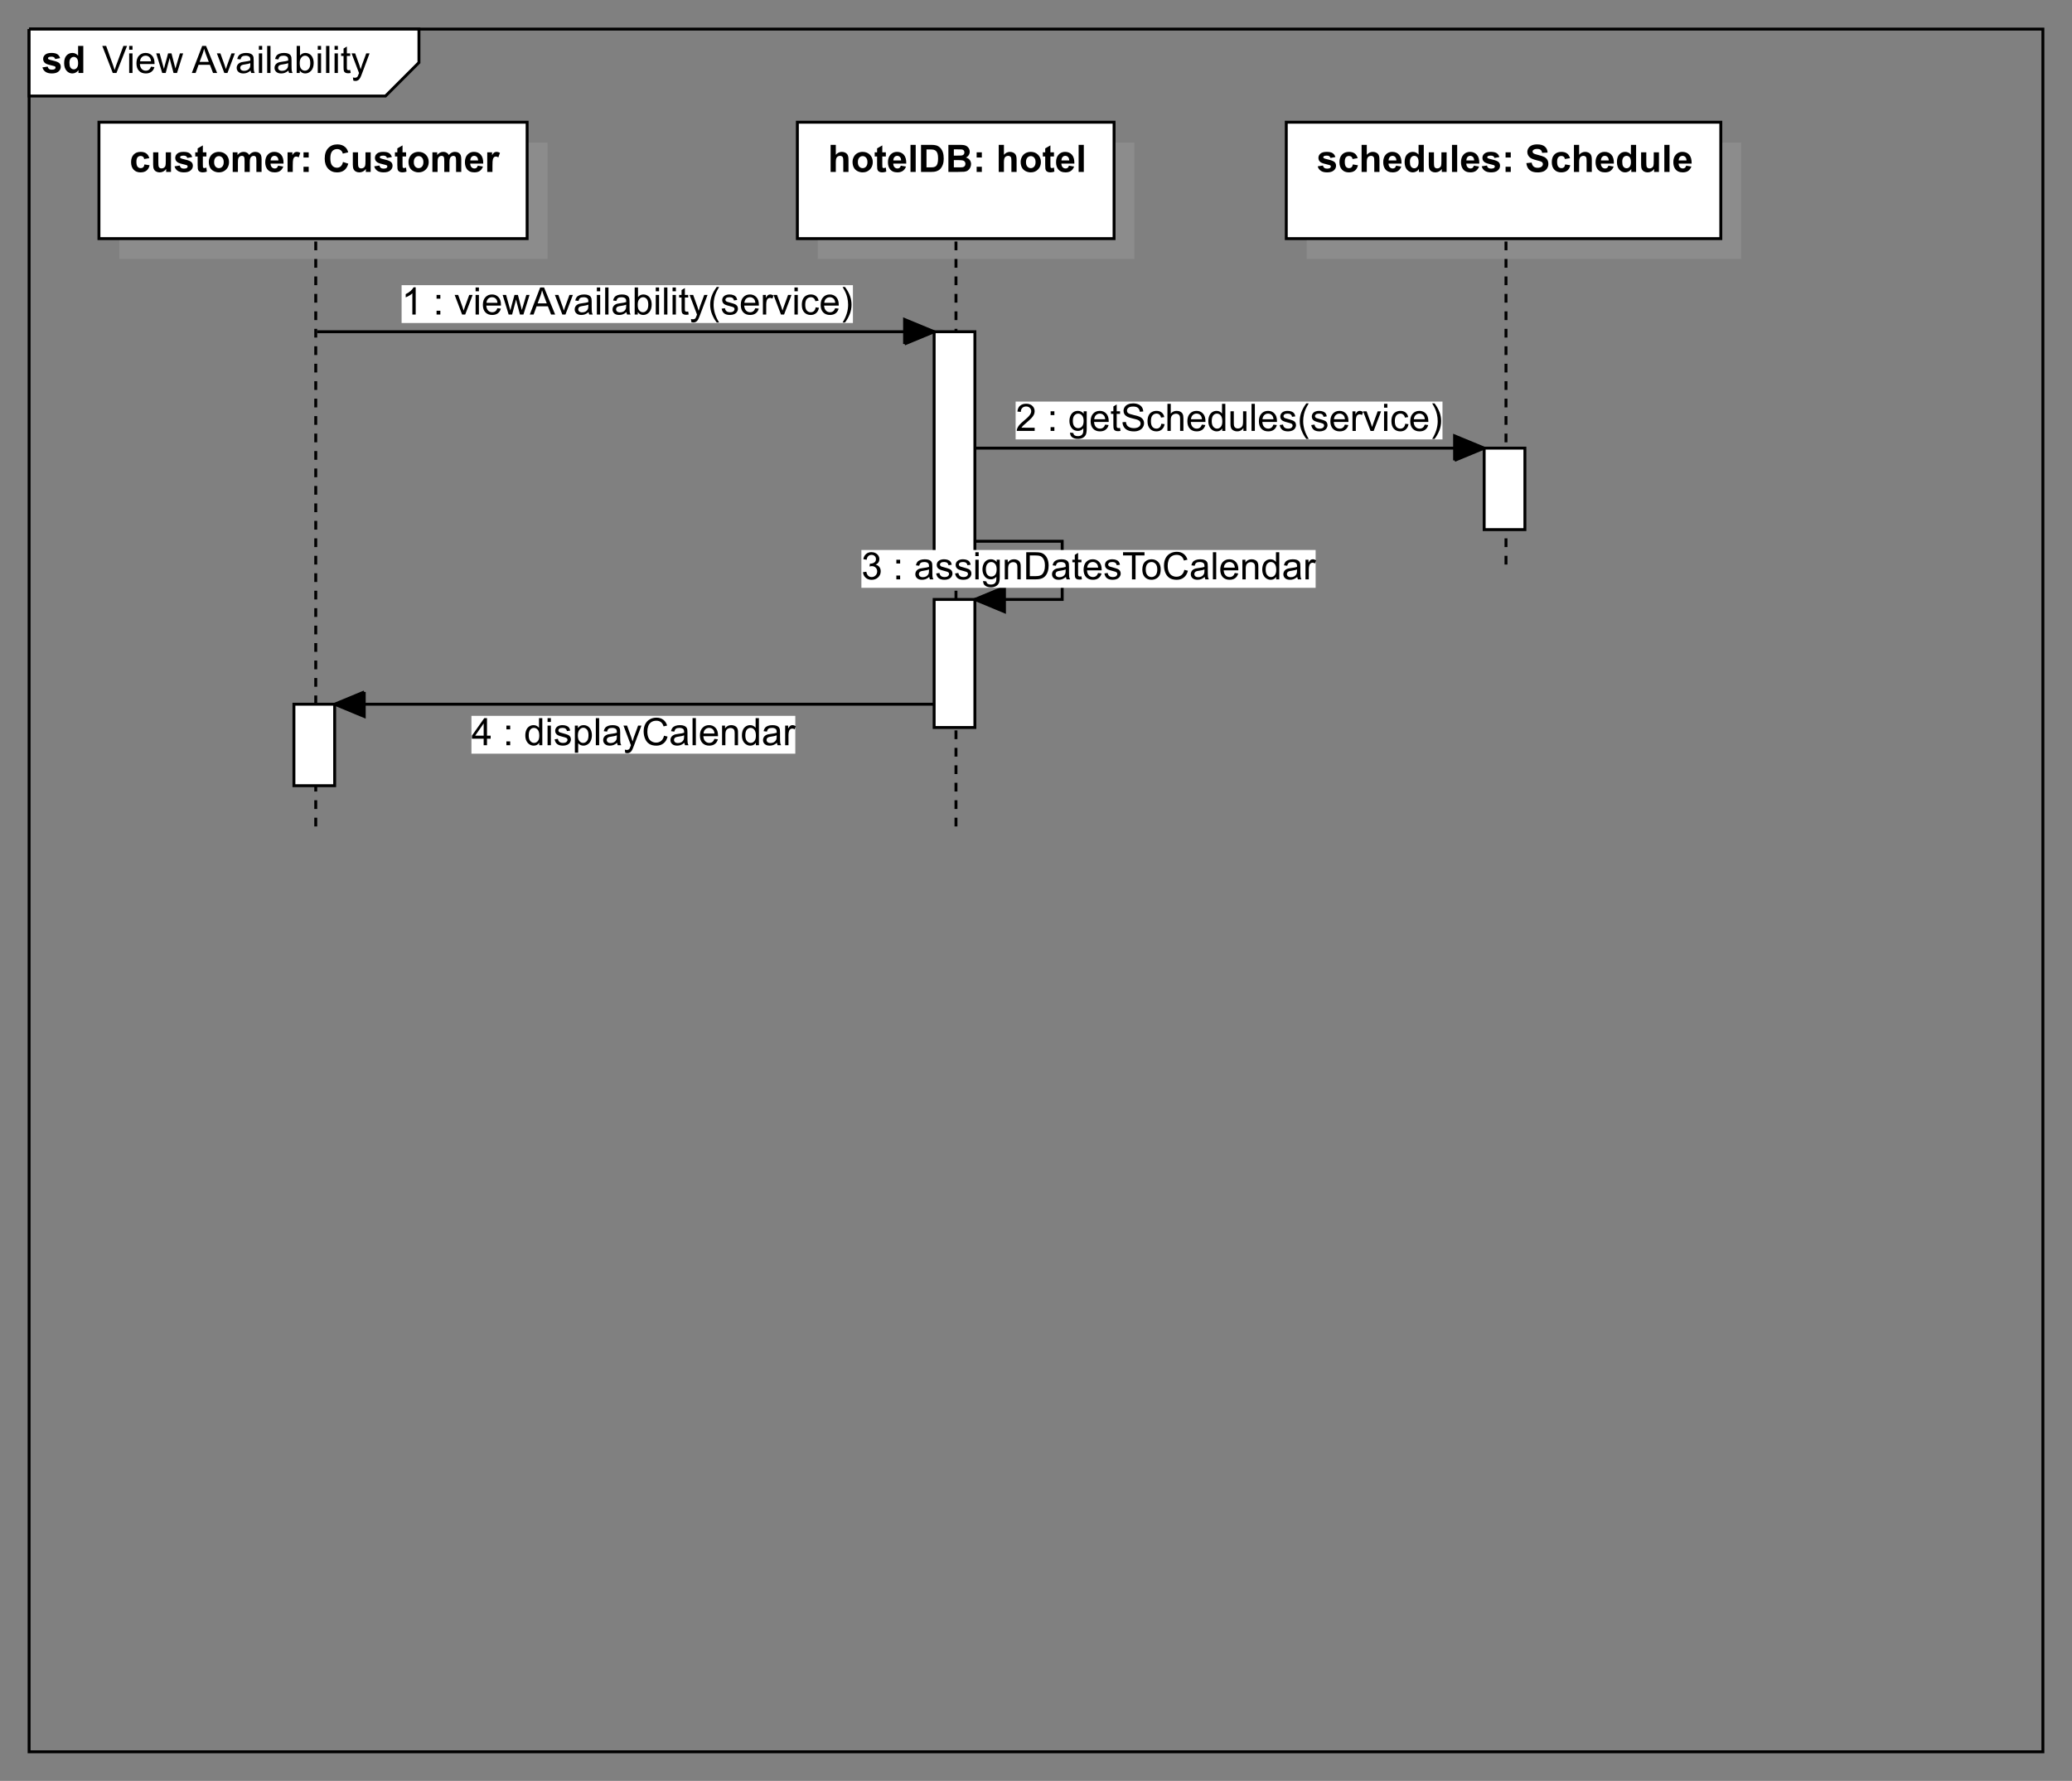 <?xml version="1.0" encoding="UTF-8" standalone="no"?>
<svg
   version="1.1"
   width="712"
   height="612"
   id="svg58"
   xmlns="http://www.w3.org/2000/svg"
   xmlns:svg="http://www.w3.org/2000/svg">
  <rect width="100%" height="100%" fill="#808080" stroke="none"/>
  <defs
     id="defs1" />
  <path
     fill="none"
     stroke="#000000"
     paint-order="fill stroke markers"
     d="M 10,10 H 702 V 602 H 10 V 10"
     stroke-miterlimit="10"
     stroke-dasharray="none"
     id="path1" />
  <path
     fill="#ffffff"
     stroke="none"
     paint-order="stroke fill markers"
     d="m 10,10 v 23 h 122.463 l 11.5,-11.5 V 10 H 10"
     id="path2" />
  <path
     fill="none"
     stroke="#000000"
     paint-order="fill stroke markers"
     d="m 10,10 v 23 h 122.463 l 11.5,-11.5 V 10 H 10 v 0"
     stroke-miterlimit="10"
     stroke-dasharray="none"
     id="path3" />
  <path
     fill="none"
     stroke="none"
     id="path4"
     d="" />
  <path
     d="m 38.751,25.085 -3.605,-9.306 h 1.333 l 2.418,6.76 q 0.292,0.812 0.489,1.523 0.216,-0.762 0.501,-1.523 l 2.514,-6.76 h 1.257 l -3.644,9.306 z m 5.637,-7.992 v -1.314 h 1.143 v 1.314 z m 0,7.992 v -6.741 h 1.143 v 6.741 z m 7.497,-2.171 1.181,0.146 q -0.279,1.035 -1.035,1.606 -0.755,0.571 -1.93,0.571 -1.479,0 -2.349,-0.908 -0.863,-0.914 -0.863,-2.558 0,-1.701 0.876,-2.641 0.876,-0.939 2.272,-0.939 1.352,0 2.209,0.92 0.857,0.92 0.857,2.59 0,0.102 -0.006,0.305 H 48.07 q 0.063,1.111 0.628,1.701 0.565,0.59 1.409,0.59 0.628,0 1.073,-0.33 0.444,-0.33 0.705,-1.054 z m -3.751,-1.847 h 3.764 q -0.076,-0.851 -0.432,-1.276 -0.546,-0.66 -1.416,-0.66 -0.787,0 -1.327,0.527 -0.533,0.527 -0.59,1.409 z m 7.611,4.018 -2.063,-6.741 h 1.181 l 1.073,3.891 0.4,1.447 q 0.025,-0.108 0.349,-1.39 l 1.073,-3.948 h 1.174 l 1.009,3.91 0.336,1.289 0.387,-1.301 1.155,-3.897 h 1.111 l -2.107,6.741 H 59.635 l -1.073,-4.037 -0.26,-1.149 -1.365,5.186 z m 10.163,0 3.574,-9.306 h 1.327 l 3.809,9.306 h -1.403 l -1.085,-2.818 h -3.891 l -1.022,2.818 z m 2.685,-3.821 h 3.155 L 70.775,18.686 q -0.444,-1.174 -0.66,-1.93 -0.178,0.895 -0.501,1.777 z m 8.5,3.821 -2.564,-6.741 h 1.206 l 1.447,4.037 q 0.235,0.654 0.432,1.358 0.152,-0.533 0.425,-1.282 l 1.498,-4.113 h 1.174 l -2.552,6.741 z m 9.026,-0.832 q -0.635,0.54 -1.225,0.762 -0.584,0.222 -1.257,0.222 -1.111,0 -1.708,-0.54 -0.597,-0.546 -0.597,-1.39 0,-0.495 0.222,-0.901 0.229,-0.413 0.59,-0.66 0.368,-0.248 0.825,-0.375 0.336,-0.089 1.016,-0.171 1.384,-0.165 2.038,-0.394 0.006,-0.235 0.006,-0.298 0,-0.698 -0.324,-0.984 -0.438,-0.387 -1.301,-0.387 -0.806,0 -1.193,0.286 -0.381,0.279 -0.565,0.997 l -1.117,-0.152 q 0.152,-0.717 0.501,-1.155 0.349,-0.444 1.009,-0.679 0.66,-0.241 1.53,-0.241 0.863,0 1.403,0.203 0.54,0.203 0.793,0.514 0.254,0.305 0.355,0.774 0.057,0.292 0.057,1.054 V 22.26 q 0,1.593 0.07,2.019 0.076,0.419 0.292,0.806 h -1.193 q -0.178,-0.355 -0.229,-0.832 z m -0.095,-2.552 q -0.622,0.254 -1.866,0.432 -0.705,0.102 -0.997,0.229 -0.292,0.127 -0.451,0.375 -0.159,0.241 -0.159,0.54 0,0.457 0.343,0.762 0.349,0.305 1.016,0.305 0.66,0 1.174,-0.286 0.514,-0.292 0.755,-0.793 0.184,-0.387 0.184,-1.143 z m 2.933,-4.608 v -1.314 h 1.143 v 1.314 z m 0,7.992 v -6.741 h 1.143 v 6.741 z m 2.856,0 v -9.306 h 1.143 v 9.306 z m 7.312,-0.832 q -0.635,0.54 -1.225,0.762 -0.584,0.222 -1.257,0.222 -1.111,0 -1.708,-0.54 -0.597,-0.546 -0.597,-1.39 0,-0.495 0.222,-0.901 0.229,-0.413 0.59,-0.66 0.368,-0.248 0.825,-0.375 0.336,-0.089 1.016,-0.171 1.384,-0.165 2.038,-0.394 0.006,-0.235 0.006,-0.298 0,-0.698 -0.324,-0.984 -0.438,-0.387 -1.301,-0.387 -0.806,0 -1.193,0.286 -0.381,0.279 -0.565,0.997 l -1.117,-0.152 q 0.152,-0.717 0.501,-1.155 0.349,-0.444 1.009,-0.679 0.66,-0.241 1.53,-0.241 0.863,0 1.403,0.203 0.54,0.203 0.793,0.514 0.254,0.305 0.355,0.774 0.057,0.292 0.057,1.054 V 22.26 q 0,1.593 0.07,2.019 0.076,0.419 0.292,0.806 h -1.193 q -0.178,-0.355 -0.229,-0.832 z m -0.095,-2.552 q -0.622,0.254 -1.866,0.432 -0.705,0.102 -0.997,0.229 -0.292,0.127 -0.451,0.375 -0.159,0.241 -0.159,0.54 0,0.457 0.343,0.762 0.349,0.305 1.016,0.305 0.66,0 1.174,-0.286 0.514,-0.292 0.755,-0.793 0.184,-0.387 0.184,-1.143 z m 3.98,3.383 h -1.06 v -9.306 h 1.143 v 3.32 q 0.724,-0.908 1.847,-0.908 0.622,0 1.174,0.254 0.559,0.248 0.914,0.705 0.362,0.451 0.565,1.092 0.203,0.641 0.203,1.371 0,1.733 -0.857,2.679 -0.857,0.946 -2.057,0.946 -1.193,0 -1.873,-0.997 z m -0.013,-3.421 q 0,1.212 0.33,1.752 0.54,0.882 1.46,0.882 0.749,0 1.295,-0.647 0.546,-0.654 0.546,-1.942 0,-1.32 -0.527,-1.949 -0.52,-0.628 -1.263,-0.628 -0.749,0 -1.295,0.654 -0.546,0.647 -0.546,1.879 z m 6.195,-4.57 v -1.314 h 1.143 v 1.314 z m 0,7.992 v -6.741 h 1.143 v 6.741 z m 2.856,0 v -9.306 h 1.143 v 9.306 z m 2.92,-7.992 v -1.314 h 1.143 v 1.314 z m 0,7.992 v -6.741 h 1.143 v 6.741 z m 5.376,-1.022 0.165,1.009 q -0.482,0.102 -0.863,0.102 -0.622,0 -0.965,-0.197 -0.343,-0.197 -0.482,-0.514 -0.14,-0.324 -0.14,-1.352 v -3.878 h -0.838 v -0.889 h 0.838 v -1.669 l 1.136,-0.686 v 2.355 h 1.149 v 0.889 h -1.149 v 3.942 q 0,0.489 0.057,0.628 0.064,0.14 0.197,0.222 0.14,0.083 0.394,0.083 0.19,0 0.501,-0.044 z m 1.066,3.618 -0.127,-1.073 q 0.375,0.102 0.654,0.102 0.381,0 0.609,-0.127 0.229,-0.127 0.375,-0.355 0.108,-0.171 0.349,-0.851 0.032,-0.095 0.102,-0.279 l -2.558,-6.754 h 1.231 l 1.403,3.904 q 0.273,0.743 0.489,1.562 0.197,-0.787 0.47,-1.536 l 1.441,-3.929 h 1.143 l -2.564,6.855 q -0.413,1.111 -0.641,1.53 -0.305,0.565 -0.698,0.825 -0.394,0.267 -0.939,0.267 -0.33,0 -0.736,-0.14 z"
     id="text4"
     style="font-size:13px;font-family:Arial;dominant-baseline:central;text-anchor:middle"
     aria-label="View Availability" />
  <path
     fill="none"
     stroke="none"
     id="path5"
     d="" />
  <path
     d="m 14.584,23.161 1.79,-0.273 q 0.114,0.521 0.463,0.793 0.349,0.267 0.978,0.267 0.692,0 1.041,-0.254 0.235,-0.178 0.235,-0.476 0,-0.203 -0.127,-0.336 -0.133,-0.127 -0.597,-0.235 -2.158,-0.476 -2.736,-0.87 -0.8,-0.546 -0.8,-1.517 0,-0.876 0.692,-1.473 0.692,-0.597 2.146,-0.597 1.384,0 2.057,0.451 0.673,0.451 0.927,1.333 l -1.682,0.311 q -0.108,-0.394 -0.413,-0.603 -0.298,-0.209 -0.857,-0.209 -0.705,0 -1.009,0.197 -0.203,0.14 -0.203,0.362 0,0.19 0.178,0.324 0.241,0.178 1.663,0.501 1.428,0.324 1.993,0.793 0.559,0.476 0.559,1.327 0,0.927 -0.774,1.593 -0.774,0.667 -2.292,0.667 -1.377,0 -2.184,-0.559 -0.8,-0.559 -1.047,-1.517 z m 14.041,1.923 h -1.657 v -0.99 q -0.413,0.578 -0.978,0.863 -0.559,0.279 -1.13,0.279 -1.162,0 -1.993,-0.933 -0.825,-0.939 -0.825,-2.615 0,-1.714 0.806,-2.603 0.806,-0.895 2.038,-0.895 1.13,0 1.955,0.939 v -3.352 h 1.784 z m -4.761,-3.517 q 0,1.079 0.298,1.562 0.432,0.698 1.206,0.698 0.616,0 1.047,-0.521 0.432,-0.527 0.432,-1.568 0,-1.162 -0.419,-1.669 -0.419,-0.514 -1.073,-0.514 -0.635,0 -1.066,0.508 -0.425,0.501 -0.425,1.504 z"
     id="text5"
     style="font-weight:bold;font-size:13px;font-family:Arial;dominant-baseline:central;text-anchor:middle"
     aria-label="sd" />
  <path
     id="rect7"
     style="fill:#c0c0c0;fill-opacity:0.2"
     d="M 41,49 H 188.137 V 89 H 41 Z" />
  <path
     id="rect8"
     style="fill:#ffffff"
     d="M 34,42 H 181.137 V 82 H 34 Z" />
  <path
     fill="none"
     stroke="#000000"
     paint-order="fill stroke markers"
     d="M 34,42 H 181.137 V 82 H 34 Z"
     stroke-miterlimit="10"
     stroke-dasharray="none"
     id="path9" />
  <path
     fill="none"
     stroke="none"
     id="path10"
     d="" />
  <path
     d="m 51.311,54.337 -1.758,0.317 q -0.089,-0.527 -0.406,-0.793 -0.311,-0.267 -0.812,-0.267 -0.667,0 -1.066,0.463 -0.394,0.457 -0.394,1.536 0,1.2 0.4,1.695 0.406,0.495 1.085,0.495 0.508,0 0.832,-0.286 0.324,-0.292 0.457,-0.997 l 1.752,0.298 q -0.273,1.206 -1.047,1.822 -0.774,0.616 -2.076,0.616 -1.479,0 -2.361,-0.933 -0.876,-0.933 -0.876,-2.583 0,-1.669 0.882,-2.596 0.882,-0.933 2.387,-0.933 1.231,0 1.955,0.533 0.73,0.527 1.047,1.612 z m 5.789,4.748 V 58.076 q -0.368,0.54 -0.971,0.851 -0.597,0.311 -1.263,0.311 -0.679,0 -1.219,-0.298 -0.54,-0.298 -0.781,-0.838 Q 52.625,57.561 52.625,56.609 v -4.266 h 1.784 v 3.098 q 0,1.422 0.095,1.746 0.102,0.317 0.362,0.508 0.26,0.184 0.66,0.184 0.457,0 0.819,-0.248 0.362,-0.254 0.495,-0.622 0.133,-0.375 0.133,-1.822 v -2.844 h 1.784 v 6.741 z m 2.875,-1.923 1.79,-0.273 q 0.114,0.521 0.463,0.793 0.349,0.267 0.978,0.267 0.692,0 1.041,-0.254 0.235,-0.178 0.235,-0.476 0,-0.203 -0.127,-0.336 -0.133,-0.127 -0.597,-0.235 -2.158,-0.476 -2.736,-0.87 -0.8,-0.546 -0.8,-1.517 0,-0.876 0.692,-1.473 0.692,-0.597 2.146,-0.597 1.384,0 2.057,0.451 0.673,0.451 0.927,1.333 l -1.682,0.311 q -0.108,-0.394 -0.413,-0.603 -0.298,-0.209 -0.857,-0.209 -0.705,0 -1.009,0.197 -0.203,0.14 -0.203,0.362 0,0.19 0.178,0.324 0.241,0.178 1.663,0.501 1.428,0.324 1.993,0.793 0.559,0.476 0.559,1.327 0,0.927 -0.774,1.593 -0.774,0.667 -2.292,0.667 -1.377,0 -2.184,-0.559 -0.8,-0.559 -1.047,-1.517 z m 10.95,-4.818 v 1.422 h -1.219 v 2.717 q 0,0.825 0.032,0.965 0.038,0.133 0.159,0.222 0.127,0.089 0.305,0.089 0.248,0 0.717,-0.171 l 0.152,1.384 q -0.622,0.267 -1.409,0.267 -0.482,0 -0.87,-0.159 -0.387,-0.165 -0.571,-0.419 -0.178,-0.26 -0.248,-0.698 -0.057,-0.311 -0.057,-1.257 v -2.939 h -0.819 v -1.422 h 0.819 v -1.339 l 1.79,-1.041 v 2.38 z m 0.825,3.275 q 0,-0.889 0.438,-1.72 0.438,-0.832 1.238,-1.27 0.806,-0.438 1.796,-0.438 1.53,0 2.507,0.997 0.978,0.99 0.978,2.507 0,1.53 -0.99,2.539 -0.984,1.003 -2.482,1.003 -0.927,0 -1.771,-0.419 -0.838,-0.419 -1.276,-1.225 -0.438,-0.812 -0.438,-1.974 z m 1.828,0.095 q 0,1.003 0.476,1.536 0.476,0.533 1.174,0.533 0.698,0 1.168,-0.533 0.476,-0.533 0.476,-1.549 0,-0.99 -0.476,-1.523 -0.47,-0.533 -1.168,-0.533 -0.698,0 -1.174,0.533 -0.476,0.533 -0.476,1.536 z m 6.392,-3.371 h 1.644 v 0.92 q 0.882,-1.073 2.101,-1.073 0.647,0 1.124,0.267 0.476,0.267 0.781,0.806 0.444,-0.54 0.958,-0.806 0.514,-0.267 1.098,-0.267 0.743,0 1.257,0.305 0.514,0.298 0.768,0.882 0.184,0.432 0.184,1.396 v 4.31 H 88.102 V 55.232 q 0,-1.003 -0.184,-1.295 -0.248,-0.381 -0.762,-0.381 -0.375,0 -0.705,0.229 -0.33,0.229 -0.476,0.673 -0.146,0.438 -0.146,1.39 v 3.237 h -1.784 v -3.694 q 0,-0.984 -0.095,-1.27 -0.095,-0.286 -0.298,-0.425 -0.197,-0.14 -0.54,-0.14 -0.413,0 -0.743,0.222 -0.33,0.222 -0.476,0.641 -0.14,0.419 -0.14,1.39 v 3.275 h -1.784 z m 15.596,4.596 1.777,0.298 q -0.343,0.978 -1.085,1.492 -0.736,0.508 -1.847,0.508 -1.758,0 -2.603,-1.149 -0.667,-0.92 -0.667,-2.323 0,-1.676 0.876,-2.622 0.876,-0.952 2.215,-0.952 1.504,0 2.374,0.997 0.87,0.99 0.832,3.041 h -4.469 q 0.019,0.793 0.432,1.238 0.413,0.438 1.028,0.438 0.419,0 0.705,-0.229 0.286,-0.229 0.432,-0.736 z m 0.102,-1.803 q -0.019,-0.774 -0.4,-1.174 -0.381,-0.406 -0.927,-0.406 -0.584,0 -0.965,0.425 -0.381,0.425 -0.375,1.155 z m 4.932,3.948 h -1.784 v -6.741 h 1.657 v 0.958 q 0.425,-0.679 0.762,-0.895 0.343,-0.216 0.774,-0.216 0.609,0 1.174,0.336 l -0.552,1.555 q -0.451,-0.292 -0.838,-0.292 -0.375,0 -0.635,0.209 -0.26,0.203 -0.413,0.743 -0.146,0.54 -0.146,2.26 z m 3.694,-4.958 v -1.784 h 1.784 v 1.784 z m 0,4.958 v -1.784 h 1.784 v 1.784 z m 13.565,-3.421 1.822,0.578 q -0.419,1.523 -1.396,2.266 -0.971,0.736 -2.469,0.736 -1.854,0 -3.047,-1.263 -1.193,-1.27 -1.193,-3.466 0,-2.323 1.2,-3.605 1.2,-1.289 3.155,-1.289 1.708,0 2.774,1.009 0.635,0.597 0.952,1.714 l -1.86,0.444 q -0.165,-0.724 -0.692,-1.143 -0.521,-0.419 -1.27,-0.419 -1.035,0 -1.682,0.743 -0.641,0.743 -0.641,2.406 0,1.765 0.635,2.514 0.635,0.749 1.65,0.749 0.749,0 1.289,-0.476 0.54,-0.476 0.774,-1.498 z m 7.858,3.421 V 58.076 q -0.368,0.54 -0.971,0.851 -0.597,0.311 -1.263,0.311 -0.679,0 -1.219,-0.298 -0.54,-0.298 -0.781,-0.838 -0.241,-0.54 -0.241,-1.492 v -4.266 h 1.784 v 3.098 q 0,1.422 0.095,1.746 0.102,0.317 0.362,0.508 0.26,0.184 0.66,0.184 0.457,0 0.819,-0.248 0.362,-0.254 0.495,-0.622 0.133,-0.375 0.133,-1.822 v -2.844 h 1.784 v 6.741 z m 2.875,-1.923 1.79,-0.273 q 0.114,0.521 0.463,0.793 0.349,0.267 0.978,0.267 0.692,0 1.041,-0.254 0.235,-0.178 0.235,-0.476 0,-0.203 -0.127,-0.336 -0.133,-0.127 -0.597,-0.235 -2.158,-0.476 -2.736,-0.87 -0.8,-0.546 -0.8,-1.517 0,-0.876 0.692,-1.473 0.692,-0.597 2.146,-0.597 1.384,0 2.057,0.451 0.673,0.451 0.927,1.333 l -1.682,0.311 q -0.108,-0.394 -0.413,-0.603 -0.298,-0.209 -0.857,-0.209 -0.705,0 -1.009,0.197 -0.203,0.14 -0.203,0.362 0,0.19 0.178,0.324 0.241,0.178 1.663,0.501 1.428,0.324 1.993,0.793 0.559,0.476 0.559,1.327 0,0.927 -0.774,1.593 -0.774,0.667 -2.292,0.667 -1.377,0 -2.184,-0.559 -0.8,-0.559 -1.047,-1.517 z m 10.95,-4.818 v 1.422 h -1.219 v 2.717 q 0,0.825 0.032,0.965 0.038,0.133 0.159,0.222 0.127,0.089 0.305,0.089 0.248,0 0.717,-0.171 l 0.152,1.384 q -0.622,0.267 -1.409,0.267 -0.482,0 -0.87,-0.159 -0.387,-0.165 -0.571,-0.419 -0.178,-0.26 -0.248,-0.698 -0.057,-0.311 -0.057,-1.257 v -2.939 h -0.819 v -1.422 h 0.819 v -1.339 l 1.79,-1.041 v 2.38 z m 0.825,3.275 q 0,-0.889 0.438,-1.72 0.438,-0.832 1.238,-1.27 0.806,-0.438 1.796,-0.438 1.53,0 2.507,0.997 0.978,0.99 0.978,2.507 0,1.53 -0.99,2.539 -0.984,1.003 -2.482,1.003 -0.927,0 -1.771,-0.419 -0.838,-0.419 -1.276,-1.225 -0.438,-0.812 -0.438,-1.974 z m 1.828,0.095 q 0,1.003 0.476,1.536 0.476,0.533 1.174,0.533 0.698,0 1.168,-0.533 0.476,-0.533 0.476,-1.549 0,-0.99 -0.476,-1.523 -0.47,-0.533 -1.168,-0.533 -0.698,0 -1.174,0.533 -0.476,0.533 -0.476,1.536 z m 6.392,-3.371 h 1.644 v 0.92 q 0.882,-1.073 2.101,-1.073 0.647,0 1.124,0.267 0.476,0.267 0.781,0.806 0.444,-0.54 0.959,-0.806 0.514,-0.267 1.098,-0.267 0.743,0 1.257,0.305 0.514,0.298 0.768,0.882 0.184,0.432 0.184,1.396 v 4.31 h -1.784 V 55.232 q 0,-1.003 -0.184,-1.295 -0.248,-0.381 -0.762,-0.381 -0.375,0 -0.705,0.229 -0.33,0.229 -0.476,0.673 -0.146,0.438 -0.146,1.39 v 3.237 h -1.784 v -3.694 q 0,-0.984 -0.095,-1.27 -0.095,-0.286 -0.298,-0.425 -0.197,-0.14 -0.54,-0.14 -0.413,0 -0.743,0.222 -0.33,0.222 -0.476,0.641 -0.14,0.419 -0.14,1.39 v 3.275 h -1.784 z m 15.596,4.596 1.777,0.298 q -0.343,0.978 -1.085,1.492 -0.736,0.508 -1.847,0.508 -1.758,0 -2.603,-1.149 -0.667,-0.92 -0.667,-2.323 0,-1.676 0.876,-2.622 0.876,-0.952 2.215,-0.952 1.504,0 2.374,0.997 0.87,0.99 0.832,3.041 h -4.469 q 0.019,0.793 0.432,1.238 0.413,0.438 1.028,0.438 0.419,0 0.705,-0.229 0.286,-0.229 0.432,-0.736 z m 0.102,-1.803 q -0.019,-0.774 -0.4,-1.174 -0.381,-0.406 -0.927,-0.406 -0.584,0 -0.965,0.425 -0.381,0.425 -0.375,1.155 z m 4.932,3.948 h -1.784 v -6.741 h 1.657 v 0.958 q 0.425,-0.679 0.762,-0.895 0.343,-0.216 0.774,-0.216 0.609,0 1.174,0.336 L 171.25,54.083 q -0.451,-0.292 -0.838,-0.292 -0.375,0 -0.635,0.209 -0.26,0.203 -0.413,0.743 -0.146,0.54 -0.146,2.26 z"
     id="text10"
     style="font-weight:bold;font-size:13px;font-family:Arial;dominant-baseline:central;text-anchor:middle"
     aria-label="customer: Customer" />
  <path
     fill="none"
     stroke="#000000"
     paint-order="fill stroke markers"
     d="M 108.5,83 V 284"
     stroke-miterlimit="10"
     stroke-dasharray="3"
     id="path12" />
  <path
     id="rect13"
     style="fill:#c0c0c0;fill-opacity:0.2"
     d="M 281,49 H 389.823 V 89 H 281 Z" />
  <path
     id="rect14"
     style="fill:#ffffff"
     d="M 274,42 H 382.823 V 82 H 274 Z" />
  <path
     fill="none"
     stroke="#000000"
     paint-order="fill stroke markers"
     d="M 274,42 H 382.823 V 82 H 274 Z"
     stroke-miterlimit="10"
     stroke-dasharray="none"
     id="path15" />
  <path
     fill="none"
     stroke="none"
     id="path16"
     d="" />
  <path
     d="m 287.21,49.779 v 3.421 q 0.863,-1.009 2.063,-1.009 0.616,0 1.111,0.229 0.495,0.229 0.743,0.584 0.254,0.355 0.343,0.787 0.095,0.432 0.095,1.339 v 3.955 h -1.784 v -3.561 q 0,-1.06 -0.102,-1.346 -0.102,-0.286 -0.362,-0.451 -0.254,-0.171 -0.641,-0.171 -0.444,0 -0.793,0.216 -0.349,0.216 -0.514,0.654 -0.159,0.432 -0.159,1.282 v 3.377 h -1.784 v -9.306 z m 5.751,5.84 q 0,-0.889 0.438,-1.72 0.438,-0.832 1.238,-1.27 0.806,-0.438 1.796,-0.438 1.53,0 2.507,0.997 0.978,0.99 0.978,2.507 0,1.53 -0.99,2.539 -0.984,1.003 -2.482,1.003 -0.927,0 -1.771,-0.419 -0.838,-0.419 -1.276,-1.225 -0.438,-0.812 -0.438,-1.974 z m 1.828,0.095 q 0,1.003 0.476,1.536 0.476,0.533 1.174,0.533 0.698,0 1.168,-0.533 0.476,-0.533 0.476,-1.549 0,-0.99 -0.476,-1.523 -0.47,-0.533 -1.168,-0.533 -0.698,0 -1.174,0.533 -0.476,0.533 -0.476,1.536 z m 9.617,-3.371 v 1.422 h -1.219 v 2.717 q 0,0.825 0.032,0.965 0.038,0.133 0.159,0.222 0.127,0.089 0.305,0.089 0.248,0 0.717,-0.171 l 0.152,1.384 q -0.622,0.267 -1.409,0.267 -0.482,0 -0.87,-0.159 -0.387,-0.165 -0.571,-0.419 -0.178,-0.26 -0.248,-0.698 -0.057,-0.311 -0.057,-1.257 v -2.939 h -0.819 v -1.422 h 0.819 v -1.339 l 1.79,-1.041 v 2.38 z m 5.142,4.596 1.777,0.298 q -0.343,0.978 -1.085,1.492 -0.736,0.508 -1.847,0.508 -1.758,0 -2.603,-1.149 -0.666,-0.92 -0.666,-2.323 0,-1.676 0.876,-2.622 0.876,-0.952 2.215,-0.952 1.504,0 2.374,0.997 0.87,0.99 0.832,3.041 h -4.469 q 0.019,0.793 0.432,1.238 0.413,0.438 1.028,0.438 0.419,0 0.705,-0.229 0.286,-0.229 0.432,-0.736 z m 0.102,-1.803 q -0.019,-0.774 -0.4,-1.174 -0.381,-0.406 -0.927,-0.406 -0.584,0 -0.965,0.425 -0.381,0.425 -0.375,1.155 z m 3.225,3.948 v -9.306 h 1.784 v 9.306 z m 3.618,-9.306 h 3.434 q 1.162,0 1.771,0.178 0.819,0.241 1.403,0.857 0.584,0.616 0.889,1.511 0.305,0.889 0.305,2.196 0,1.149 -0.286,1.98 -0.349,1.016 -0.997,1.644 -0.489,0.476 -1.32,0.743 -0.622,0.197 -1.663,0.197 h -3.536 z m 1.879,1.574 v 6.164 h 1.403 q 0.787,0 1.136,-0.089 0.457,-0.114 0.755,-0.387 0.305,-0.273 0.495,-0.895 0.19,-0.628 0.19,-1.708 0,-1.079 -0.19,-1.657 -0.19,-0.578 -0.533,-0.901 -0.343,-0.324 -0.87,-0.438 -0.394,-0.089 -1.542,-0.089 z m 7.522,-1.574 h 3.72 q 1.105,0 1.644,0.095 0.546,0.089 0.971,0.381 0.432,0.292 0.717,0.781 0.286,0.482 0.286,1.085 0,0.654 -0.355,1.2 -0.349,0.546 -0.952,0.819 0.851,0.248 1.308,0.844 0.457,0.597 0.457,1.403 0,0.635 -0.298,1.238 -0.292,0.597 -0.806,0.958 -0.508,0.355 -1.257,0.438 -0.47,0.051 -2.266,0.063 h -3.167 z m 1.879,1.549 v 2.152 h 1.231 q 1.098,0 1.365,-0.032 0.482,-0.057 0.755,-0.33 0.279,-0.279 0.279,-0.73 0,-0.432 -0.241,-0.698 -0.235,-0.273 -0.705,-0.33 -0.279,-0.032 -1.606,-0.032 z m 0,3.701 v 2.488 h 1.739 q 1.016,0 1.289,-0.057 0.419,-0.076 0.679,-0.368 0.267,-0.298 0.267,-0.793 0,-0.419 -0.203,-0.711 -0.203,-0.292 -0.59,-0.425 -0.381,-0.133 -1.663,-0.133 z m 7.833,-0.901 v -1.784 h 1.784 v 1.784 z m 0,4.958 v -1.784 h 1.784 v 1.784 z m 9.375,-9.306 v 3.421 q 0.863,-1.009 2.063,-1.009 0.616,0 1.111,0.229 0.495,0.229 0.743,0.584 0.254,0.355 0.343,0.787 0.095,0.432 0.095,1.339 v 3.955 h -1.784 v -3.561 q 0,-1.06 -0.102,-1.346 -0.102,-0.286 -0.362,-0.451 -0.254,-0.171 -0.641,-0.171 -0.444,0 -0.793,0.216 -0.349,0.216 -0.514,0.654 -0.159,0.432 -0.159,1.282 v 3.377 h -1.784 v -9.306 z m 5.751,5.84 q 0,-0.889 0.438,-1.72 0.438,-0.832 1.238,-1.27 0.806,-0.438 1.796,-0.438 1.53,0 2.507,0.997 0.978,0.99 0.978,2.507 0,1.53 -0.99,2.539 -0.984,1.003 -2.482,1.003 -0.927,0 -1.771,-0.419 -0.838,-0.419 -1.276,-1.225 -0.438,-0.812 -0.438,-1.974 z m 1.828,0.095 q 0,1.003 0.476,1.536 0.476,0.533 1.174,0.533 0.698,0 1.168,-0.533 0.476,-0.533 0.476,-1.549 0,-0.99 -0.476,-1.523 -0.47,-0.533 -1.168,-0.533 -0.698,0 -1.174,0.533 -0.476,0.533 -0.476,1.536 z m 9.617,-3.371 v 1.422 h -1.219 v 2.717 q 0,0.825 0.032,0.965 0.038,0.133 0.159,0.222 0.127,0.089 0.305,0.089 0.248,0 0.717,-0.171 l 0.152,1.384 q -0.622,0.267 -1.409,0.267 -0.482,0 -0.87,-0.159 -0.387,-0.165 -0.571,-0.419 -0.178,-0.26 -0.248,-0.698 -0.057,-0.311 -0.057,-1.257 v -2.939 h -0.819 v -1.422 h 0.819 v -1.339 l 1.79,-1.041 v 2.38 z m 5.142,4.596 1.777,0.298 q -0.343,0.978 -1.085,1.492 -0.736,0.508 -1.847,0.508 -1.758,0 -2.603,-1.149 -0.667,-0.92 -0.667,-2.323 0,-1.676 0.876,-2.622 0.876,-0.952 2.215,-0.952 1.504,0 2.374,0.997 0.87,0.99 0.832,3.041 h -4.469 q 0.019,0.793 0.432,1.238 0.413,0.438 1.028,0.438 0.419,0 0.705,-0.229 0.286,-0.229 0.432,-0.736 z m 0.102,-1.803 q -0.019,-0.774 -0.4,-1.174 -0.381,-0.406 -0.927,-0.406 -0.584,0 -0.965,0.425 -0.381,0.425 -0.375,1.155 z m 3.225,3.948 v -9.306 h 1.784 v 9.306 z"
     id="text16"
     style="font-weight:bold;font-size:13px;font-family:Arial;dominant-baseline:central;text-anchor:middle"
     aria-label="hotelDB: hotel" />
  <path
     fill="none"
     stroke="#000000"
     paint-order="fill stroke markers"
     d="M 328.5,83 V 284"
     stroke-miterlimit="10"
     stroke-dasharray="3"
     id="path18" />
  <path
     id="rect19"
     style="fill:#c0c0c0;fill-opacity:0.2"
     d="M 449,49 H 598.321 V 89 H 449 Z" />
  <path
     id="rect20"
     style="fill:#ffffff"
     d="M 442,42 H 591.321 V 82 H 442 Z" />
  <path
     fill="none"
     stroke="#000000"
     paint-order="fill stroke markers"
     d="M 442,42 H 591.321 V 82 H 442 Z"
     stroke-miterlimit="10"
     stroke-dasharray="none"
     id="path21" />
  <path
     fill="none"
     stroke="none"
     id="path22"
     d="" />
  <path
     d="m 452.805,57.161 1.79,-0.273 q 0.114,0.521 0.463,0.793 0.349,0.267 0.978,0.267 0.692,0 1.041,-0.254 0.235,-0.178 0.235,-0.476 0,-0.203 -0.127,-0.336 -0.133,-0.127 -0.597,-0.235 -2.158,-0.476 -2.736,-0.87 -0.8,-0.546 -0.8,-1.517 0,-0.876 0.692,-1.473 0.692,-0.597 2.146,-0.597 1.384,0 2.057,0.451 0.673,0.451 0.927,1.333 l -1.682,0.311 q -0.108,-0.394 -0.413,-0.603 -0.298,-0.209 -0.857,-0.209 -0.705,0 -1.009,0.197 -0.203,0.14 -0.203,0.362 0,0.19 0.178,0.324 0.241,0.178 1.663,0.501 1.428,0.324 1.993,0.793 0.559,0.476 0.559,1.327 0,0.927 -0.774,1.593 -0.774,0.667 -2.292,0.667 -1.377,0 -2.184,-0.559 -0.8,-0.559 -1.047,-1.517 z m 13.736,-2.825 -1.758,0.317 q -0.089,-0.527 -0.406,-0.793 -0.311,-0.267 -0.812,-0.267 -0.666,0 -1.066,0.463 -0.394,0.457 -0.394,1.536 0,1.2 0.4,1.695 0.406,0.495 1.085,0.495 0.508,0 0.832,-0.286 0.324,-0.292 0.457,-0.997 l 1.752,0.298 q -0.273,1.206 -1.047,1.822 -0.774,0.616 -2.076,0.616 -1.479,0 -2.361,-0.933 -0.876,-0.933 -0.876,-2.583 0,-1.669 0.882,-2.596 0.882,-0.933 2.387,-0.933 1.231,0 1.955,0.533 0.73,0.527 1.047,1.612 z m 3.129,-4.558 v 3.421 q 0.863,-1.009 2.063,-1.009 0.616,0 1.111,0.229 0.495,0.229 0.743,0.584 0.254,0.355 0.343,0.787 0.095,0.432 0.095,1.339 v 3.955 h -1.784 v -3.561 q 0,-1.06 -0.102,-1.346 -0.102,-0.286 -0.362,-0.451 -0.254,-0.171 -0.641,-0.171 -0.444,0 -0.793,0.216 -0.349,0.216 -0.514,0.654 -0.159,0.432 -0.159,1.282 v 3.377 h -1.784 v -9.306 z m 10.067,7.16 1.777,0.298 q -0.343,0.978 -1.085,1.492 -0.736,0.508 -1.847,0.508 -1.758,0 -2.603,-1.149 -0.666,-0.92 -0.666,-2.323 0,-1.676 0.876,-2.622 0.876,-0.952 2.215,-0.952 1.504,0 2.374,0.997 0.87,0.99 0.832,3.041 h -4.469 q 0.019,0.793 0.432,1.238 0.413,0.438 1.028,0.438 0.419,0 0.705,-0.229 0.286,-0.229 0.432,-0.736 z m 0.102,-1.803 q -0.019,-0.774 -0.4,-1.174 -0.381,-0.406 -0.927,-0.406 -0.584,0 -0.965,0.425 -0.381,0.425 -0.375,1.155 z m 9.407,3.948 h -1.657 v -0.99 q -0.413,0.578 -0.978,0.863 -0.559,0.279 -1.13,0.279 -1.162,0 -1.993,-0.933 -0.825,-0.939 -0.825,-2.615 0,-1.714 0.806,-2.603 0.806,-0.895 2.038,-0.895 1.13,0 1.955,0.939 v -3.352 h 1.784 z m -4.761,-3.517 q 0,1.079 0.298,1.562 0.432,0.698 1.206,0.698 0.616,0 1.047,-0.521 0.432,-0.527 0.432,-1.568 0,-1.162 -0.419,-1.669 -0.419,-0.514 -1.073,-0.514 -0.635,0 -1.066,0.508 -0.425,0.501 -0.425,1.504 z m 10.956,3.517 V 58.076 q -0.368,0.54 -0.971,0.851 -0.597,0.311 -1.263,0.311 -0.679,0 -1.219,-0.298 -0.54,-0.298 -0.781,-0.838 -0.241,-0.54 -0.241,-1.492 v -4.266 h 1.784 v 3.098 q 0,1.422 0.095,1.746 0.102,0.317 0.362,0.508 0.26,0.184 0.66,0.184 0.457,0 0.819,-0.248 0.362,-0.254 0.495,-0.622 0.133,-0.375 0.133,-1.822 v -2.844 h 1.784 v 6.741 z m 3.504,0 v -9.306 h 1.784 v 9.306 z m 7.516,-2.146 1.777,0.298 q -0.343,0.978 -1.085,1.492 -0.736,0.508 -1.847,0.508 -1.758,0 -2.603,-1.149 -0.666,-0.92 -0.666,-2.323 0,-1.676 0.876,-2.622 0.876,-0.952 2.215,-0.952 1.504,0 2.374,0.997 0.87,0.99 0.832,3.041 h -4.469 q 0.019,0.793 0.432,1.238 0.413,0.438 1.028,0.438 0.419,0 0.705,-0.229 0.286,-0.229 0.432,-0.736 z m 0.102,-1.803 q -0.019,-0.774 -0.4,-1.174 -0.381,-0.406 -0.927,-0.406 -0.584,0 -0.965,0.425 -0.381,0.425 -0.375,1.155 z m 2.596,2.025 1.79,-0.273 q 0.114,0.521 0.463,0.793 0.349,0.267 0.978,0.267 0.692,0 1.041,-0.254 0.235,-0.178 0.235,-0.476 0,-0.203 -0.127,-0.336 -0.133,-0.127 -0.597,-0.235 -2.158,-0.476 -2.736,-0.87 -0.8,-0.546 -0.8,-1.517 0,-0.876 0.692,-1.473 0.692,-0.597 2.146,-0.597 1.384,0 2.057,0.451 0.673,0.451 0.927,1.333 l -1.682,0.311 q -0.108,-0.394 -0.413,-0.603 -0.298,-0.209 -0.857,-0.209 -0.705,0 -1.009,0.197 -0.203,0.14 -0.203,0.362 0,0.19 0.178,0.324 0.241,0.178 1.663,0.501 1.428,0.324 1.993,0.793 0.559,0.476 0.559,1.327 0,0.927 -0.774,1.593 -0.774,0.667 -2.292,0.667 -1.377,0 -2.184,-0.559 -0.8,-0.559 -1.047,-1.517 z m 8.201,-3.034 v -1.784 h 1.784 v 1.784 z m 0,4.958 v -1.784 h 1.784 v 1.784 z m 7.135,-3.028 1.828,-0.178 q 0.165,0.92 0.667,1.352 0.508,0.432 1.365,0.432 0.908,0 1.365,-0.381 0.463,-0.387 0.463,-0.901 0,-0.33 -0.197,-0.559 -0.19,-0.235 -0.673,-0.406 -0.33,-0.114 -1.504,-0.406 -1.511,-0.375 -2.12,-0.92 -0.857,-0.768 -0.857,-1.873 0,-0.711 0.4,-1.327 0.406,-0.622 1.162,-0.946 0.762,-0.324 1.834,-0.324 1.752,0 2.634,0.768 0.889,0.768 0.933,2.05 l -1.879,0.083 q -0.121,-0.717 -0.521,-1.028 -0.394,-0.317 -1.187,-0.317 -0.819,0 -1.282,0.336 -0.298,0.216 -0.298,0.578 0,0.33 0.279,0.565 0.355,0.298 1.727,0.622 1.371,0.324 2.025,0.673 0.66,0.343 1.028,0.946 0.375,0.597 0.375,1.479 0,0.8 -0.444,1.498 -0.444,0.698 -1.257,1.041 -0.812,0.336 -2.025,0.336 -1.765,0 -2.71,-0.812 -0.946,-0.819 -1.13,-2.38 z m 15.012,-1.72 -1.758,0.317 q -0.089,-0.527 -0.406,-0.793 -0.311,-0.267 -0.812,-0.267 -0.666,0 -1.066,0.463 -0.394,0.457 -0.394,1.536 0,1.2 0.4,1.695 0.406,0.495 1.085,0.495 0.508,0 0.832,-0.286 0.324,-0.292 0.457,-0.997 l 1.752,0.298 q -0.273,1.206 -1.047,1.822 -0.774,0.616 -2.076,0.616 -1.479,0 -2.361,-0.933 -0.876,-0.933 -0.876,-2.583 0,-1.669 0.882,-2.596 0.882,-0.933 2.387,-0.933 1.231,0 1.955,0.533 0.73,0.527 1.047,1.612 z m 3.129,-4.558 v 3.421 q 0.863,-1.009 2.063,-1.009 0.616,0 1.111,0.229 0.495,0.229 0.743,0.584 0.254,0.355 0.343,0.787 0.095,0.432 0.095,1.339 v 3.955 h -1.784 v -3.561 q 0,-1.06 -0.102,-1.346 -0.102,-0.286 -0.362,-0.451 -0.254,-0.171 -0.641,-0.171 -0.444,0 -0.793,0.216 -0.349,0.216 -0.514,0.654 -0.159,0.432 -0.159,1.282 v 3.377 h -1.784 v -9.306 z m 10.067,7.16 1.777,0.298 q -0.343,0.978 -1.085,1.492 -0.736,0.508 -1.847,0.508 -1.758,0 -2.603,-1.149 -0.666,-0.92 -0.666,-2.323 0,-1.676 0.876,-2.622 0.876,-0.952 2.215,-0.952 1.504,0 2.374,0.997 0.87,0.99 0.832,3.041 h -4.469 q 0.019,0.793 0.432,1.238 0.413,0.438 1.028,0.438 0.419,0 0.705,-0.229 0.286,-0.229 0.432,-0.736 z m 0.102,-1.803 q -0.019,-0.774 -0.4,-1.174 -0.381,-0.406 -0.927,-0.406 -0.584,0 -0.965,0.425 -0.381,0.425 -0.375,1.155 z m 9.407,3.948 h -1.657 v -0.99 q -0.413,0.578 -0.978,0.863 -0.559,0.279 -1.13,0.279 -1.162,0 -1.993,-0.933 -0.825,-0.939 -0.825,-2.615 0,-1.714 0.806,-2.603 0.806,-0.895 2.038,-0.895 1.13,0 1.955,0.939 v -3.352 h 1.784 z m -4.761,-3.517 q 0,1.079 0.298,1.562 0.432,0.698 1.206,0.698 0.616,0 1.047,-0.521 0.432,-0.527 0.432,-1.568 0,-1.162 -0.419,-1.669 -0.419,-0.514 -1.073,-0.514 -0.635,0 -1.066,0.508 -0.425,0.501 -0.425,1.504 z m 10.956,3.517 V 58.076 q -0.368,0.54 -0.971,0.851 -0.597,0.311 -1.263,0.311 -0.679,0 -1.219,-0.298 -0.54,-0.298 -0.781,-0.838 -0.241,-0.54 -0.241,-1.492 v -4.266 h 1.784 v 3.098 q 0,1.422 0.095,1.746 0.102,0.317 0.362,0.508 0.26,0.184 0.66,0.184 0.457,0 0.819,-0.248 0.362,-0.254 0.495,-0.622 0.133,-0.375 0.133,-1.822 v -2.844 h 1.784 v 6.741 z m 3.504,0 v -9.306 h 1.784 v 9.306 z m 7.516,-2.146 1.777,0.298 q -0.343,0.978 -1.085,1.492 -0.736,0.508 -1.847,0.508 -1.758,0 -2.603,-1.149 -0.666,-0.92 -0.666,-2.323 0,-1.676 0.876,-2.622 0.876,-0.952 2.215,-0.952 1.504,0 2.374,0.997 0.87,0.99 0.832,3.041 h -4.469 q 0.019,0.793 0.432,1.238 0.413,0.438 1.028,0.438 0.419,0 0.705,-0.229 0.286,-0.229 0.432,-0.736 z m 0.102,-1.803 q -0.019,-0.774 -0.4,-1.174 -0.381,-0.406 -0.927,-0.406 -0.584,0 -0.965,0.425 -0.381,0.425 -0.375,1.155 z"
     id="text22"
     style="font-weight:bold;font-size:13px;font-family:Arial;dominant-baseline:central;text-anchor:middle"
     aria-label="schedules: Schedule" />
  <path
     fill="none"
     stroke="#000000"
     paint-order="fill stroke markers"
     d="M 517.5,83 V 196"
     stroke-miterlimit="10"
     stroke-dasharray="3"
     id="path24" />
  <path
     fill="none"
     stroke="#000000"
     paint-order="fill stroke markers"
     d="M 109,114 H 321"
     stroke-miterlimit="10"
     stroke-dasharray="none"
     id="path25" />
  <path
     fill="#000000"
     stroke="none"
     paint-order="stroke fill markers"
     d="M 310.837,118.21 321,114 310.837,109.79"
     id="path26" />
  <path
     fill="none"
     stroke="#000000"
     paint-order="fill stroke markers"
     d="M 310.837,118.21 321,114 310.837,109.79 v 8.419"
     stroke-miterlimit="10"
     stroke-dasharray="none"
     id="path27" />
  <path
     id="rect28"
     style="fill:#ffffff"
     d="m 138,98 h 155.086 v 13 H 138 Z" />
  <path
     fill="none"
     stroke="none"
     id="path29"
     d="" />
  <path
     d="m 142.843,108.085 h -1.143 v -7.281 q -0.413,0.394 -1.085,0.787 -0.666,0.394 -1.2,0.59 v -1.105 q 0.958,-0.451 1.676,-1.092 0.717,-0.641 1.016,-1.244 h 0.736 z m 7.173,-5.44 v -1.301 h 1.301 v 1.301 z m 0,5.44 v -1.301 h 1.301 v 1.301 z m 8.779,0 -2.564,-6.741 h 1.206 l 1.447,4.037 q 0.235,0.654 0.432,1.358 0.152,-0.533 0.425,-1.282 l 1.498,-4.113 h 1.174 l -2.552,6.741 z m 4.634,-7.992 v -1.314 h 1.143 v 1.314 z m 0,7.992 v -6.741 h 1.143 v 6.741 z m 7.497,-2.171 1.181,0.146 q -0.279,1.035 -1.035,1.606 -0.755,0.571 -1.93,0.571 -1.479,0 -2.349,-0.908 -0.863,-0.914 -0.863,-2.558 0,-1.701 0.876,-2.641 0.876,-0.939 2.272,-0.939 1.352,0 2.209,0.92 0.857,0.92 0.857,2.59 0,0.102 -0.006,0.305 h -5.027 q 0.064,1.111 0.628,1.701 0.565,0.59 1.409,0.59 0.628,0 1.073,-0.33 0.444,-0.33 0.705,-1.054 z m -3.751,-1.847 h 3.764 q -0.076,-0.851 -0.432,-1.276 -0.546,-0.66 -1.416,-0.66 -0.787,0 -1.327,0.527 -0.533,0.527 -0.59,1.409 z m 7.611,4.018 -2.063,-6.741 h 1.181 l 1.073,3.891 0.4,1.447 q 0.025,-0.108 0.349,-1.39 l 1.073,-3.948 h 1.174 l 1.009,3.91 0.336,1.289 0.387,-1.301 1.155,-3.897 h 1.111 l -2.107,6.741 h -1.187 l -1.073,-4.037 -0.26,-1.149 -1.365,5.186 z m 7.268,0 3.574,-9.306 h 1.327 l 3.809,9.306 h -1.403 l -1.085,-2.818 h -3.891 l -1.022,2.818 z m 2.685,-3.821 h 3.155 l -0.971,-2.577 q -0.444,-1.174 -0.66,-1.93 -0.178,0.895 -0.501,1.777 z m 8.5,3.821 -2.564,-6.741 h 1.206 l 1.447,4.037 q 0.235,0.654 0.432,1.358 0.152,-0.533 0.425,-1.282 l 1.498,-4.113 h 1.174 l -2.552,6.741 z m 9.026,-0.832 q -0.635,0.54 -1.225,0.762 -0.584,0.222 -1.257,0.222 -1.111,0 -1.708,-0.54 -0.597,-0.546 -0.597,-1.39 0,-0.495 0.222,-0.901 0.229,-0.413 0.59,-0.66 0.368,-0.248 0.825,-0.375 0.336,-0.089 1.016,-0.171 1.384,-0.165 2.038,-0.394 0.006,-0.235 0.006,-0.298 0,-0.698 -0.324,-0.984 -0.438,-0.387 -1.301,-0.387 -0.806,0 -1.193,0.286 -0.381,0.279 -0.565,0.997 l -1.117,-0.152 q 0.152,-0.717 0.501,-1.155 0.349,-0.444 1.009,-0.679 0.66,-0.241 1.53,-0.241 0.863,0 1.403,0.203 0.54,0.203 0.793,0.514 0.254,0.305 0.355,0.774 0.057,0.292 0.057,1.054 v 1.523 q 0,1.593 0.07,2.019 0.076,0.419 0.292,0.806 h -1.193 q -0.178,-0.355 -0.229,-0.832 z m -0.095,-2.552 q -0.622,0.254 -1.866,0.432 -0.705,0.102 -0.997,0.229 -0.292,0.127 -0.451,0.375 -0.159,0.241 -0.159,0.54 0,0.457 0.343,0.762 0.349,0.305 1.016,0.305 0.66,0 1.174,-0.286 0.514,-0.292 0.755,-0.793 0.184,-0.387 0.184,-1.143 z m 2.933,-4.608 v -1.314 h 1.143 v 1.314 z m 0,7.992 v -6.741 h 1.143 v 6.741 z m 2.856,0 v -9.306 h 1.143 v 9.306 z m 7.312,-0.832 q -0.635,0.54 -1.225,0.762 -0.584,0.222 -1.257,0.222 -1.111,0 -1.708,-0.54 -0.597,-0.546 -0.597,-1.39 0,-0.495 0.222,-0.901 0.229,-0.413 0.59,-0.66 0.368,-0.248 0.825,-0.375 0.336,-0.089 1.016,-0.171 1.384,-0.165 2.038,-0.394 0.006,-0.235 0.006,-0.298 0,-0.698 -0.324,-0.984 -0.438,-0.387 -1.301,-0.387 -0.806,0 -1.193,0.286 -0.381,0.279 -0.565,0.997 l -1.117,-0.152 q 0.152,-0.717 0.501,-1.155 0.349,-0.444 1.009,-0.679 0.66,-0.241 1.53,-0.241 0.863,0 1.403,0.203 0.54,0.203 0.793,0.514 0.254,0.305 0.355,0.774 0.057,0.292 0.057,1.054 v 1.523 q 0,1.593 0.07,2.019 0.076,0.419 0.292,0.806 h -1.193 q -0.178,-0.355 -0.229,-0.832 z m -0.095,-2.552 q -0.622,0.254 -1.866,0.432 -0.705,0.102 -0.997,0.229 -0.292,0.127 -0.451,0.375 -0.159,0.241 -0.159,0.54 0,0.457 0.343,0.762 0.349,0.305 1.016,0.305 0.66,0 1.174,-0.286 0.514,-0.292 0.755,-0.793 0.184,-0.387 0.184,-1.143 z m 3.98,3.383 h -1.06 v -9.306 h 1.143 v 3.32 q 0.724,-0.908 1.847,-0.908 0.622,0 1.174,0.254 0.559,0.248 0.914,0.705 0.362,0.451 0.565,1.092 0.203,0.641 0.203,1.371 0,1.733 -0.857,2.679 -0.857,0.946 -2.057,0.946 -1.193,0 -1.873,-0.997 z m -0.013,-3.421 q 0,1.212 0.33,1.752 0.54,0.882 1.46,0.882 0.749,0 1.295,-0.647 0.546,-0.654 0.546,-1.942 0,-1.32 -0.527,-1.949 -0.52,-0.628 -1.263,-0.628 -0.749,0 -1.295,0.654 -0.546,0.647 -0.546,1.879 z m 6.195,-4.57 v -1.314 h 1.143 v 1.314 z m 0,7.992 v -6.741 h 1.143 v 6.741 z m 2.856,0 v -9.306 h 1.143 v 9.306 z m 2.92,-7.992 v -1.314 h 1.143 v 1.314 z m 0,7.992 v -6.741 h 1.143 v 6.741 z m 5.376,-1.022 0.165,1.009 q -0.482,0.102 -0.863,0.102 -0.622,0 -0.965,-0.197 -0.343,-0.197 -0.482,-0.514 -0.14,-0.324 -0.14,-1.352 v -3.878 h -0.838 v -0.889 h 0.838 v -1.669 l 1.136,-0.686 v 2.355 h 1.149 v 0.889 h -1.149 v 3.942 q 0,0.489 0.057,0.628 0.064,0.14 0.197,0.222 0.14,0.083 0.394,0.083 0.19,0 0.501,-0.044 z m 1.066,3.618 -0.127,-1.073 q 0.375,0.102 0.654,0.102 0.381,0 0.609,-0.127 0.229,-0.127 0.375,-0.355 0.108,-0.171 0.349,-0.851 0.032,-0.095 0.102,-0.279 l -2.558,-6.754 h 1.231 l 1.403,3.904 q 0.273,0.743 0.489,1.562 0.197,-0.787 0.47,-1.536 l 1.441,-3.929 h 1.143 l -2.564,6.855 q -0.413,1.111 -0.641,1.53 -0.305,0.565 -0.698,0.825 -0.394,0.267 -0.939,0.267 -0.33,0 -0.736,-0.14 z m 8.734,0.14 q -0.946,-1.193 -1.6,-2.793 -0.654,-1.6 -0.654,-3.313 0,-1.511 0.489,-2.895 0.571,-1.606 1.765,-3.199 h 0.819 q -0.768,1.32 -1.016,1.885 -0.387,0.876 -0.609,1.828 -0.273,1.187 -0.273,2.387 0,3.053 1.898,6.1 z m 1.688,-4.748 1.13,-0.178 q 0.095,0.679 0.527,1.041 0.438,0.362 1.219,0.362 0.787,0 1.168,-0.317 0.381,-0.324 0.381,-0.755 0,-0.387 -0.336,-0.609 -0.235,-0.152 -1.168,-0.387 -1.257,-0.317 -1.746,-0.546 -0.482,-0.235 -0.736,-0.641 -0.248,-0.413 -0.248,-0.908 0,-0.451 0.203,-0.832 0.209,-0.387 0.565,-0.641 0.267,-0.197 0.724,-0.33 0.463,-0.14 0.99,-0.14 0.793,0 1.39,0.229 0.603,0.229 0.889,0.622 0.286,0.387 0.394,1.041 l -1.117,0.152 q -0.076,-0.521 -0.444,-0.812 -0.362,-0.292 -1.028,-0.292 -0.787,0 -1.124,0.26 -0.336,0.26 -0.336,0.609 0,0.222 0.14,0.4 0.14,0.184 0.438,0.305 0.171,0.064 1.009,0.292 1.212,0.324 1.688,0.533 0.482,0.203 0.755,0.597 0.273,0.394 0.273,0.978 0,0.571 -0.336,1.079 -0.33,0.501 -0.959,0.781 -0.628,0.273 -1.422,0.273 -1.314,0 -2.006,-0.546 -0.686,-0.546 -0.876,-1.619 z m 11.572,-0.159 1.181,0.146 q -0.279,1.035 -1.035,1.606 -0.755,0.571 -1.93,0.571 -1.479,0 -2.349,-0.908 -0.863,-0.914 -0.863,-2.558 0,-1.701 0.876,-2.641 0.876,-0.939 2.272,-0.939 1.352,0 2.209,0.92 0.857,0.92 0.857,2.59 0,0.102 -0.006,0.305 h -5.027 q 0.064,1.111 0.628,1.701 0.565,0.59 1.409,0.59 0.628,0 1.073,-0.33 0.444,-0.33 0.705,-1.054 z m -3.751,-1.847 h 3.764 q -0.076,-0.851 -0.432,-1.276 -0.546,-0.66 -1.416,-0.66 -0.787,0 -1.327,0.527 -0.533,0.527 -0.59,1.409 z m 6.354,4.018 v -6.741 h 1.028 v 1.022 q 0.394,-0.717 0.724,-0.946 0.336,-0.229 0.736,-0.229 0.578,0 1.174,0.368 l -0.394,1.06 q -0.419,-0.248 -0.838,-0.248 -0.375,0 -0.673,0.229 -0.298,0.222 -0.425,0.622 -0.19,0.609 -0.19,1.333 v 3.529 z m 6.214,0 -2.564,-6.741 h 1.206 l 1.447,4.037 q 0.235,0.654 0.432,1.358 0.152,-0.533 0.425,-1.282 l 1.498,-4.113 h 1.174 l -2.552,6.741 z m 4.634,-7.992 v -1.314 h 1.143 v 1.314 z m 0,7.992 v -6.741 h 1.143 v 6.741 z m 7.281,-2.469 1.124,0.146 q -0.184,1.162 -0.946,1.822 -0.755,0.654 -1.86,0.654 -1.384,0 -2.228,-0.901 -0.838,-0.908 -0.838,-2.596 0,-1.092 0.362,-1.911 0.362,-0.819 1.098,-1.225 0.743,-0.413 1.612,-0.413 1.098,0 1.796,0.559 0.698,0.552 0.895,1.574 l -1.111,0.171 q -0.159,-0.679 -0.565,-1.022 -0.4,-0.343 -0.971,-0.343 -0.863,0 -1.403,0.622 -0.54,0.616 -0.54,1.955 0,1.358 0.521,1.974 0.521,0.616 1.358,0.616 0.673,0 1.124,-0.413 0.451,-0.413 0.571,-1.27 z m 6.716,0.298 1.181,0.146 q -0.279,1.035 -1.035,1.606 -0.755,0.571 -1.93,0.571 -1.479,0 -2.349,-0.908 -0.863,-0.914 -0.863,-2.558 0,-1.701 0.876,-2.641 0.876,-0.939 2.272,-0.939 1.352,0 2.209,0.92 0.857,0.92 0.857,2.59 0,0.102 -0.006,0.305 h -5.027 q 0.064,1.111 0.628,1.701 0.565,0.59 1.409,0.59 0.628,0 1.073,-0.33 0.444,-0.33 0.705,-1.054 z m -3.751,-1.847 h 3.764 q -0.076,-0.851 -0.432,-1.276 -0.546,-0.66 -1.416,-0.66 -0.787,0 -1.327,0.527 -0.533,0.527 -0.59,1.409 z m 7.116,6.754 h -0.819 q 1.898,-3.047 1.898,-6.1 0,-1.193 -0.273,-2.368 -0.216,-0.952 -0.603,-1.828 -0.248,-0.571 -1.022,-1.904 h 0.819 q 1.193,1.593 1.765,3.199 0.489,1.384 0.489,2.895 0,1.714 -0.66,3.313 -0.654,1.6 -1.593,2.793 z"
     id="text29"
     style="font-size:13px;font-family:Arial;dominant-baseline:central;text-anchor:middle"
     aria-label="1 : viewAvailability(service)" />
  <path
     id="rect31"
     style="fill:#ffffff"
     d="m 321,114 h 14 v 79 h -14 z" />
  <path
     fill="none"
     stroke="#000000"
     paint-order="fill stroke markers"
     d="m 321,114 h 14 v 79 h -14 z"
     stroke-miterlimit="10"
     stroke-dasharray="none"
     id="path32" />
  <path
     fill="none"
     stroke="#000000"
     paint-order="fill stroke markers"
     d="M 335,154 H 510"
     stroke-miterlimit="10"
     stroke-dasharray="none"
     id="path33" />
  <path
     fill="#000000"
     stroke="none"
     paint-order="stroke fill markers"
     d="M 499.837,158.21 510,154 499.837,149.79"
     id="path34" />
  <path
     fill="none"
     stroke="#000000"
     paint-order="fill stroke markers"
     d="M 499.837,158.21 510,154 499.837,149.79 v 8.419"
     stroke-miterlimit="10"
     stroke-dasharray="none"
     id="path35" />
  <path
     id="rect36"
     style="fill:#ffffff"
     d="m 349,138 h 146.682 v 13 H 349 Z" />
  <path
     fill="none"
     stroke="none"
     id="path37"
     d="" />
  <path
     d="m 355.544,146.987 v 1.098 h -6.151 q -0.013,-0.413 0.133,-0.793 0.235,-0.628 0.749,-1.238 0.521,-0.609 1.498,-1.409 1.517,-1.244 2.05,-1.968 0.533,-0.73 0.533,-1.377 0,-0.679 -0.489,-1.143 -0.482,-0.47 -1.263,-0.47 -0.825,0 -1.32,0.495 -0.495,0.495 -0.501,1.371 l -1.174,-0.121 q 0.121,-1.314 0.908,-2 0.787,-0.692 2.114,-0.692 1.339,0 2.12,0.743 0.781,0.743 0.781,1.841 0,0.559 -0.229,1.098 -0.229,0.54 -0.762,1.136 -0.527,0.597 -1.758,1.638 -1.028,0.863 -1.32,1.174 -0.292,0.305 -0.482,0.616 z m 5.472,-4.342 v -1.301 h 1.301 v 1.301 z m 0,5.44 v -1.301 h 1.301 v 1.301 z m 6.697,0.559 1.111,0.165 q 0.07,0.514 0.387,0.749 0.425,0.317 1.162,0.317 0.793,0 1.225,-0.317 0.432,-0.317 0.584,-0.889 0.089,-0.349 0.083,-1.466 -0.749,0.882 -1.866,0.882 -1.39,0 -2.152,-1.003 -0.762,-1.003 -0.762,-2.406 0,-0.965 0.349,-1.777 0.349,-0.819 1.009,-1.263 0.667,-0.444 1.562,-0.444 1.193,0 1.968,0.965 v -0.812 h 1.054 v 5.827 q 0,1.574 -0.324,2.228 -0.317,0.66 -1.016,1.041 -0.692,0.381 -1.708,0.381 -1.206,0 -1.949,-0.546 -0.743,-0.54 -0.717,-1.631 z m 0.946,-4.05 q 0,1.327 0.527,1.936 0.527,0.609 1.32,0.609 0.787,0 1.32,-0.603 0.533,-0.609 0.533,-1.904 0,-1.238 -0.552,-1.866 -0.546,-0.628 -1.32,-0.628 -0.762,0 -1.295,0.622 -0.533,0.616 -0.533,1.834 z m 11.108,1.32 1.181,0.146 q -0.279,1.035 -1.035,1.606 -0.755,0.571 -1.93,0.571 -1.479,0 -2.349,-0.908 -0.863,-0.914 -0.863,-2.558 0,-1.701 0.876,-2.641 0.876,-0.939 2.272,-0.939 1.352,0 2.209,0.92 0.857,0.92 0.857,2.59 0,0.102 -0.006,0.305 h -5.027 q 0.064,1.111 0.628,1.701 0.565,0.59 1.409,0.59 0.628,0 1.073,-0.33 0.444,-0.33 0.705,-1.054 z m -3.751,-1.847 h 3.764 q -0.076,-0.851 -0.432,-1.276 -0.546,-0.66 -1.416,-0.66 -0.787,0 -1.327,0.527 -0.533,0.527 -0.59,1.409 z m 8.861,2.996 0.165,1.009 q -0.482,0.102 -0.863,0.102 -0.622,0 -0.965,-0.197 -0.343,-0.197 -0.482,-0.514 -0.14,-0.324 -0.14,-1.352 v -3.878 h -0.838 v -0.889 h 0.838 v -1.669 l 1.136,-0.686 v 2.355 h 1.149 v 0.889 h -1.149 v 3.942 q 0,0.489 0.057,0.628 0.064,0.14 0.197,0.222 0.14,0.083 0.394,0.083 0.19,0 0.501,-0.044 z m 0.844,-1.968 1.162,-0.102 q 0.083,0.698 0.381,1.149 0.305,0.444 0.939,0.724 0.635,0.273 1.428,0.273 0.705,0 1.244,-0.209 0.54,-0.209 0.8,-0.571 0.267,-0.368 0.267,-0.8 0,-0.438 -0.254,-0.762 -0.254,-0.33 -0.838,-0.552 -0.375,-0.146 -1.657,-0.451 -1.282,-0.311 -1.796,-0.584 -0.666,-0.349 -0.997,-0.863 -0.324,-0.521 -0.324,-1.162 0,-0.705 0.4,-1.314 0.4,-0.616 1.168,-0.933 0.768,-0.317 1.708,-0.317 1.035,0 1.822,0.336 0.793,0.33 1.219,0.978 0.425,0.647 0.457,1.466 l -1.181,0.089 q -0.095,-0.882 -0.647,-1.333 -0.546,-0.451 -1.619,-0.451 -1.117,0 -1.631,0.413 -0.508,0.406 -0.508,0.984 0,0.501 0.362,0.825 0.355,0.324 1.854,0.666 1.504,0.336 2.063,0.59 0.812,0.375 1.2,0.952 0.387,0.571 0.387,1.32 0,0.743 -0.425,1.403 -0.425,0.654 -1.225,1.022 -0.793,0.362 -1.79,0.362 -1.263,0 -2.12,-0.368 -0.851,-0.368 -1.339,-1.104 -0.482,-0.743 -0.508,-1.676 z m 13.343,0.521 1.124,0.146 q -0.184,1.162 -0.946,1.822 -0.755,0.654 -1.86,0.654 -1.384,0 -2.228,-0.901 -0.838,-0.908 -0.838,-2.596 0,-1.092 0.362,-1.911 0.362,-0.819 1.098,-1.225 0.743,-0.413 1.612,-0.413 1.098,0 1.796,0.559 0.698,0.552 0.895,1.574 l -1.111,0.171 q -0.159,-0.679 -0.565,-1.022 -0.4,-0.343 -0.971,-0.343 -0.863,0 -1.403,0.622 -0.54,0.616 -0.54,1.955 0,1.358 0.521,1.974 0.521,0.616 1.358,0.616 0.673,0 1.124,-0.413 0.451,-0.413 0.571,-1.27 z m 2.101,2.469 v -9.306 h 1.143 v 3.339 q 0.8,-0.927 2.019,-0.927 0.749,0 1.301,0.298 0.552,0.292 0.787,0.812 0.241,0.521 0.241,1.511 v 4.272 h -1.143 v -4.272 q 0,-0.857 -0.375,-1.244 -0.368,-0.394 -1.047,-0.394 -0.508,0 -0.959,0.267 -0.444,0.26 -0.635,0.711 -0.19,0.451 -0.19,1.244 v 3.688 z m 11.845,-2.171 1.181,0.146 q -0.279,1.035 -1.035,1.606 -0.755,0.571 -1.93,0.571 -1.479,0 -2.349,-0.908 -0.863,-0.914 -0.863,-2.558 0,-1.701 0.876,-2.641 0.876,-0.939 2.272,-0.939 1.352,0 2.209,0.92 0.857,0.92 0.857,2.59 0,0.102 -0.006,0.305 h -5.027 q 0.064,1.111 0.628,1.701 0.565,0.59 1.409,0.59 0.628,0 1.073,-0.33 0.444,-0.33 0.705,-1.054 z m -3.751,-1.847 h 3.764 q -0.076,-0.851 -0.432,-1.276 -0.546,-0.66 -1.416,-0.66 -0.787,0 -1.327,0.527 -0.533,0.527 -0.59,1.409 z m 10.74,4.018 v -0.851 q -0.641,1.003 -1.885,1.003 -0.806,0 -1.485,-0.444 -0.673,-0.444 -1.047,-1.238 -0.368,-0.8 -0.368,-1.834 0,-1.009 0.336,-1.828 0.336,-0.825 1.009,-1.263 0.673,-0.438 1.504,-0.438 0.609,0 1.085,0.26 0.476,0.254 0.774,0.666 v -3.339 h 1.136 v 9.306 z m -3.612,-3.364 q 0,1.295 0.546,1.936 0.546,0.641 1.289,0.641 0.749,0 1.27,-0.609 0.527,-0.616 0.527,-1.873 0,-1.384 -0.533,-2.031 -0.533,-0.647 -1.314,-0.647 -0.762,0 -1.276,0.622 -0.508,0.622 -0.508,1.961 z m 10.886,3.364 v -0.99 q -0.787,1.143 -2.139,1.143 -0.597,0 -1.117,-0.229 -0.514,-0.229 -0.768,-0.571 -0.248,-0.349 -0.349,-0.851 -0.07,-0.336 -0.07,-1.066 v -4.177 h 1.143 v 3.739 q 0,0.895 0.07,1.206 0.108,0.451 0.457,0.711 0.349,0.254 0.863,0.254 0.514,0 0.965,-0.26 0.451,-0.267 0.635,-0.717 0.19,-0.457 0.19,-1.32 v -3.612 h 1.143 v 6.741 z m 2.787,0 v -9.306 h 1.143 v 9.306 z m 7.528,-2.171 1.181,0.146 q -0.279,1.035 -1.035,1.606 -0.755,0.571 -1.93,0.571 -1.479,0 -2.349,-0.908 -0.863,-0.914 -0.863,-2.558 0,-1.701 0.876,-2.641 0.876,-0.939 2.272,-0.939 1.352,0 2.209,0.92 0.857,0.92 0.857,2.59 0,0.102 -0.006,0.305 h -5.027 q 0.064,1.111 0.628,1.701 0.565,0.59 1.409,0.59 0.628,0 1.073,-0.33 0.444,-0.33 0.705,-1.054 z m -3.751,-1.847 h 3.764 q -0.076,-0.851 -0.432,-1.276 -0.546,-0.66 -1.416,-0.66 -0.787,0 -1.327,0.527 -0.533,0.527 -0.59,1.409 z m 5.91,2.006 1.13,-0.178 q 0.095,0.679 0.527,1.041 0.438,0.362 1.219,0.362 0.787,0 1.168,-0.317 0.381,-0.324 0.381,-0.755 0,-0.387 -0.336,-0.609 -0.235,-0.152 -1.168,-0.387 -1.257,-0.317 -1.746,-0.546 -0.482,-0.235 -0.736,-0.641 -0.248,-0.413 -0.248,-0.908 0,-0.451 0.203,-0.832 0.209,-0.387 0.565,-0.641 0.267,-0.197 0.724,-0.33 0.463,-0.14 0.99,-0.14 0.793,0 1.39,0.229 0.603,0.229 0.889,0.622 0.286,0.387 0.394,1.041 l -1.117,0.152 q -0.076,-0.521 -0.444,-0.812 -0.362,-0.292 -1.028,-0.292 -0.787,0 -1.124,0.26 -0.336,0.26 -0.336,0.609 0,0.222 0.14,0.4 0.14,0.184 0.438,0.305 0.171,0.064 1.009,0.292 1.212,0.324 1.688,0.533 0.482,0.203 0.755,0.597 0.273,0.394 0.273,0.978 0,0.571 -0.336,1.079 -0.33,0.501 -0.959,0.781 -0.628,0.273 -1.422,0.273 -1.314,0 -2.006,-0.546 -0.686,-0.546 -0.876,-1.619 z m 9.141,4.748 q -0.946,-1.193 -1.6,-2.793 -0.654,-1.6 -0.654,-3.313 0,-1.511 0.489,-2.895 0.571,-1.606 1.765,-3.199 h 0.819 q -0.768,1.32 -1.016,1.885 -0.387,0.876 -0.609,1.828 -0.273,1.187 -0.273,2.387 0,3.053 1.898,6.1 z m 1.688,-4.748 1.13,-0.178 q 0.095,0.679 0.527,1.041 0.438,0.362 1.219,0.362 0.787,0 1.168,-0.317 0.381,-0.324 0.381,-0.755 0,-0.387 -0.336,-0.609 -0.235,-0.152 -1.168,-0.387 -1.257,-0.317 -1.746,-0.546 -0.482,-0.235 -0.736,-0.641 -0.248,-0.413 -0.248,-0.908 0,-0.451 0.203,-0.832 0.209,-0.387 0.565,-0.641 0.267,-0.197 0.724,-0.33 0.463,-0.14 0.99,-0.14 0.793,0 1.39,0.229 0.603,0.229 0.889,0.622 0.286,0.387 0.394,1.041 l -1.117,0.152 q -0.076,-0.521 -0.444,-0.812 -0.362,-0.292 -1.028,-0.292 -0.787,0 -1.124,0.26 -0.336,0.26 -0.336,0.609 0,0.222 0.14,0.4 0.14,0.184 0.438,0.305 0.171,0.064 1.009,0.292 1.212,0.324 1.688,0.533 0.482,0.203 0.755,0.597 0.273,0.394 0.273,0.978 0,0.571 -0.336,1.079 -0.33,0.501 -0.958,0.781 -0.628,0.273 -1.422,0.273 -1.314,0 -2.006,-0.546 -0.686,-0.546 -0.876,-1.619 z m 11.572,-0.159 1.181,0.146 q -0.279,1.035 -1.035,1.606 -0.755,0.571 -1.93,0.571 -1.479,0 -2.349,-0.908 -0.863,-0.914 -0.863,-2.558 0,-1.701 0.876,-2.641 0.876,-0.939 2.272,-0.939 1.352,0 2.209,0.92 0.857,0.92 0.857,2.59 0,0.102 -0.006,0.305 h -5.027 q 0.064,1.111 0.628,1.701 0.565,0.59 1.409,0.59 0.628,0 1.073,-0.33 0.444,-0.33 0.705,-1.054 z m -3.751,-1.847 h 3.764 q -0.076,-0.851 -0.432,-1.276 -0.546,-0.66 -1.416,-0.66 -0.787,0 -1.327,0.527 -0.533,0.527 -0.59,1.409 z m 6.354,4.018 v -6.741 h 1.028 v 1.022 q 0.394,-0.717 0.724,-0.946 0.336,-0.229 0.736,-0.229 0.578,0 1.174,0.368 l -0.394,1.06 q -0.419,-0.248 -0.838,-0.248 -0.375,0 -0.673,0.229 -0.298,0.222 -0.425,0.622 -0.19,0.609 -0.19,1.333 v 3.529 z m 6.214,0 -2.564,-6.741 h 1.206 l 1.447,4.037 q 0.235,0.654 0.432,1.358 0.152,-0.533 0.425,-1.282 l 1.498,-4.113 h 1.174 l -2.552,6.741 z m 4.634,-7.992 v -1.314 h 1.143 v 1.314 z m 0,7.992 v -6.741 h 1.143 v 6.741 z m 7.281,-2.469 1.124,0.146 q -0.184,1.162 -0.946,1.822 -0.755,0.654 -1.86,0.654 -1.384,0 -2.228,-0.901 -0.838,-0.908 -0.838,-2.596 0,-1.092 0.362,-1.911 0.362,-0.819 1.098,-1.225 0.743,-0.413 1.612,-0.413 1.098,0 1.796,0.559 0.698,0.552 0.895,1.574 l -1.111,0.171 q -0.159,-0.679 -0.565,-1.022 -0.4,-0.343 -0.971,-0.343 -0.863,0 -1.403,0.622 -0.54,0.616 -0.54,1.955 0,1.358 0.521,1.974 0.52,0.616 1.358,0.616 0.673,0 1.124,-0.413 0.451,-0.413 0.571,-1.27 z m 6.716,0.298 1.181,0.146 q -0.279,1.035 -1.035,1.606 -0.755,0.571 -1.93,0.571 -1.479,0 -2.349,-0.908 -0.863,-0.914 -0.863,-2.558 0,-1.701 0.876,-2.641 0.876,-0.939 2.272,-0.939 1.352,0 2.209,0.92 0.857,0.92 0.857,2.59 0,0.102 -0.006,0.305 h -5.027 q 0.064,1.111 0.628,1.701 0.565,0.59 1.409,0.59 0.628,0 1.073,-0.33 0.444,-0.33 0.705,-1.054 z m -3.751,-1.847 h 3.764 q -0.076,-0.851 -0.432,-1.276 -0.546,-0.66 -1.416,-0.66 -0.787,0 -1.327,0.527 -0.533,0.527 -0.59,1.409 z m 7.116,6.754 h -0.819 q 1.898,-3.047 1.898,-6.1 0,-1.193 -0.273,-2.368 -0.216,-0.952 -0.603,-1.828 -0.248,-0.571 -1.022,-1.904 h 0.819 q 1.193,1.593 1.765,3.199 0.489,1.384 0.489,2.895 0,1.714 -0.66,3.313 -0.654,1.6 -1.593,2.793 z"
     id="text37"
     style="font-size:13px;font-family:Arial;dominant-baseline:central;text-anchor:middle"
     aria-label="2 : getSchedules(service)" />
  <path
     id="rect39"
     style="fill:#ffffff"
     d="m 510,154 h 14 v 28 h -14 z" />
  <path
     fill="none"
     stroke="#000000"
     paint-order="fill stroke markers"
     d="m 510,154 h 14 v 28 h -14 z"
     stroke-miterlimit="10"
     stroke-dasharray="none"
     id="path40" />
  <path
     fill="none"
     stroke="#000000"
     paint-order="fill stroke markers"
     d="m 335,186 h 30 v 20 h -30"
     stroke-miterlimit="10"
     stroke-dasharray="none"
     id="path41" />
  <path
     fill="#000000"
     stroke="none"
     paint-order="stroke fill markers"
     d="M 345.163,201.79 335,206 l 10.163,4.21"
     id="path42" />
  <path
     fill="none"
     stroke="#000000"
     paint-order="fill stroke markers"
     d="M 345.163,201.79 335,206 l 10.163,4.21 v -8.419"
     stroke-miterlimit="10"
     stroke-dasharray="none"
     id="path43" />
  <path
     id="rect44"
     style="fill:#ffffff"
     d="m 296,189 h 156.089 v 13 H 296 Z" />
  <path
     fill="none"
     stroke="none"
     id="path45"
     d="" />
  <path
     d="m 296.546,196.628 1.143,-0.152 q 0.197,0.971 0.666,1.403 0.476,0.425 1.155,0.425 0.806,0 1.358,-0.559 0.559,-0.559 0.559,-1.384 0,-0.787 -0.514,-1.295 -0.514,-0.514 -1.308,-0.514 -0.324,0 -0.806,0.127 l 0.127,-1.003 q 0.114,0.013 0.184,0.013 0.73,0 1.314,-0.381 0.584,-0.381 0.584,-1.174 0,-0.628 -0.425,-1.041 -0.425,-0.413 -1.098,-0.413 -0.666,0 -1.111,0.419 -0.444,0.419 -0.571,1.257 l -1.143,-0.203 q 0.209,-1.149 0.952,-1.777 0.743,-0.635 1.847,-0.635 0.762,0 1.403,0.33 0.641,0.324 0.978,0.889 0.343,0.565 0.343,1.2 0,0.603 -0.324,1.098 -0.324,0.495 -0.959,0.787 0.825,0.19 1.282,0.793 0.457,0.597 0.457,1.498 0,1.219 -0.889,2.069 -0.889,0.844 -2.247,0.844 -1.225,0 -2.038,-0.73 -0.806,-0.73 -0.92,-1.892 z m 11.47,-2.983 v -1.301 h 1.301 v 1.301 z m 0,5.44 v -1.301 h 1.301 v 1.301 z m 11.305,-0.832 q -0.635,0.54 -1.225,0.762 -0.584,0.222 -1.257,0.222 -1.111,0 -1.708,-0.54 -0.597,-0.546 -0.597,-1.39 0,-0.495 0.222,-0.901 0.229,-0.413 0.59,-0.66 0.368,-0.248 0.825,-0.375 0.336,-0.089 1.016,-0.171 1.384,-0.165 2.038,-0.394 0.006,-0.235 0.006,-0.298 0,-0.698 -0.324,-0.984 -0.438,-0.387 -1.301,-0.387 -0.806,0 -1.193,0.286 -0.381,0.279 -0.565,0.997 l -1.117,-0.152 q 0.152,-0.717 0.501,-1.155 0.349,-0.444 1.009,-0.679 0.66,-0.241 1.53,-0.241 0.863,0 1.403,0.203 0.54,0.203 0.793,0.514 0.254,0.305 0.355,0.774 0.057,0.292 0.057,1.054 v 1.523 q 0,1.593 0.07,2.019 0.076,0.419 0.292,0.806 h -1.193 q -0.178,-0.355 -0.229,-0.832 z m -0.095,-2.552 q -0.622,0.254 -1.866,0.432 -0.705,0.102 -0.997,0.229 -0.292,0.127 -0.451,0.375 -0.159,0.241 -0.159,0.54 0,0.457 0.343,0.762 0.349,0.305 1.016,0.305 0.66,0 1.174,-0.286 0.514,-0.292 0.755,-0.793 0.184,-0.387 0.184,-1.143 z m 2.469,1.371 1.13,-0.178 q 0.095,0.679 0.527,1.041 0.438,0.362 1.219,0.362 0.787,0 1.168,-0.317 0.381,-0.324 0.381,-0.755 0,-0.387 -0.336,-0.609 -0.235,-0.152 -1.168,-0.387 -1.257,-0.317 -1.746,-0.546 -0.482,-0.235 -0.736,-0.641 -0.248,-0.413 -0.248,-0.908 0,-0.451 0.203,-0.832 0.209,-0.387 0.565,-0.641 0.267,-0.197 0.724,-0.33 0.463,-0.14 0.99,-0.14 0.793,0 1.39,0.229 0.603,0.229 0.889,0.622 0.286,0.387 0.394,1.041 l -1.117,0.152 q -0.076,-0.521 -0.444,-0.812 -0.362,-0.292 -1.028,-0.292 -0.787,0 -1.124,0.26 -0.336,0.26 -0.336,0.609 0,0.222 0.14,0.4 0.14,0.184 0.438,0.305 0.171,0.064 1.009,0.292 1.212,0.324 1.688,0.533 0.482,0.203 0.755,0.597 0.273,0.394 0.273,0.978 0,0.571 -0.336,1.079 -0.33,0.501 -0.959,0.781 -0.628,0.273 -1.422,0.273 -1.314,0 -2.006,-0.546 -0.686,-0.546 -0.876,-1.619 z m 6.5,0 1.13,-0.178 q 0.095,0.679 0.527,1.041 0.438,0.362 1.219,0.362 0.787,0 1.168,-0.317 0.381,-0.324 0.381,-0.755 0,-0.387 -0.336,-0.609 -0.235,-0.152 -1.168,-0.387 -1.257,-0.317 -1.746,-0.546 -0.482,-0.235 -0.736,-0.641 -0.248,-0.413 -0.248,-0.908 0,-0.451 0.203,-0.832 0.209,-0.387 0.565,-0.641 0.267,-0.197 0.724,-0.33 0.463,-0.14 0.99,-0.14 0.793,0 1.39,0.229 0.603,0.229 0.889,0.622 0.286,0.387 0.394,1.041 l -1.117,0.152 q -0.076,-0.521 -0.444,-0.812 -0.362,-0.292 -1.028,-0.292 -0.787,0 -1.124,0.26 -0.336,0.26 -0.336,0.609 0,0.222 0.14,0.4 0.14,0.184 0.438,0.305 0.171,0.064 1.009,0.292 1.212,0.324 1.688,0.533 0.482,0.203 0.755,0.597 0.273,0.394 0.273,0.978 0,0.571 -0.336,1.079 -0.33,0.501 -0.959,0.781 -0.628,0.273 -1.422,0.273 -1.314,0 -2.006,-0.546 -0.686,-0.546 -0.876,-1.619 z m 6.963,-5.979 v -1.314 h 1.143 v 1.314 z m 0,7.992 v -6.741 h 1.143 v 6.741 z m 2.672,0.559 1.111,0.165 q 0.07,0.514 0.387,0.749 0.425,0.317 1.162,0.317 0.793,0 1.225,-0.317 0.432,-0.317 0.584,-0.889 0.089,-0.349 0.083,-1.466 -0.749,0.882 -1.866,0.882 -1.39,0 -2.152,-1.003 -0.762,-1.003 -0.762,-2.406 0,-0.965 0.349,-1.777 0.349,-0.819 1.009,-1.263 0.666,-0.444 1.562,-0.444 1.193,0 1.968,0.965 v -0.812 h 1.054 v 5.827 q 0,1.574 -0.324,2.228 -0.317,0.66 -1.016,1.041 -0.692,0.381 -1.708,0.381 -1.206,0 -1.949,-0.546 -0.743,-0.54 -0.717,-1.631 z m 0.946,-4.05 q 0,1.327 0.527,1.936 0.527,0.609 1.32,0.609 0.787,0 1.32,-0.603 0.533,-0.609 0.533,-1.904 0,-1.238 -0.552,-1.866 -0.546,-0.628 -1.32,-0.628 -0.762,0 -1.295,0.622 -0.533,0.616 -0.533,1.834 z m 6.494,3.491 v -6.741 h 1.028 v 0.958 q 0.743,-1.111 2.146,-1.111 0.609,0 1.117,0.222 0.514,0.216 0.768,0.571 0.254,0.355 0.355,0.844 0.064,0.317 0.064,1.111 v 4.145 H 349.606 v -4.101 q 0,-0.698 -0.133,-1.041 -0.133,-0.349 -0.476,-0.552 -0.336,-0.209 -0.793,-0.209 -0.73,0 -1.263,0.463 -0.527,0.463 -0.527,1.758 v 3.682 z m 7.376,0 v -9.306 h 3.206 q 1.085,0 1.657,0.133 0.8,0.184 1.365,0.667 0.736,0.622 1.098,1.593 0.368,0.965 0.368,2.209 0,1.06 -0.248,1.879 -0.248,0.819 -0.635,1.358 -0.387,0.533 -0.851,0.844 -0.457,0.305 -1.111,0.463 -0.647,0.159 -1.492,0.159 z m 1.231,-1.098 h 1.987 q 0.92,0 1.441,-0.171 0.527,-0.171 0.838,-0.482 0.438,-0.438 0.679,-1.174 0.248,-0.743 0.248,-1.796 0,-1.46 -0.482,-2.241 -0.476,-0.787 -1.162,-1.054 -0.495,-0.19 -1.593,-0.19 h -1.955 z m 12.41,0.267 q -0.635,0.54 -1.225,0.762 -0.584,0.222 -1.257,0.222 -1.111,0 -1.708,-0.54 -0.597,-0.546 -0.597,-1.39 0,-0.495 0.222,-0.901 0.229,-0.413 0.59,-0.66 0.368,-0.248 0.825,-0.375 0.336,-0.089 1.016,-0.171 1.384,-0.165 2.038,-0.394 0.006,-0.235 0.006,-0.298 0,-0.698 -0.324,-0.984 -0.438,-0.387 -1.301,-0.387 -0.806,0 -1.193,0.286 -0.381,0.279 -0.565,0.997 l -1.117,-0.152 q 0.152,-0.717 0.501,-1.155 0.349,-0.444 1.009,-0.679 0.66,-0.241 1.53,-0.241 0.863,0 1.403,0.203 0.54,0.203 0.793,0.514 0.254,0.305 0.355,0.774 0.057,0.292 0.057,1.054 v 1.523 q 0,1.593 0.07,2.019 0.076,0.419 0.292,0.806 h -1.193 q -0.178,-0.355 -0.229,-0.832 z m -0.095,-2.552 q -0.622,0.254 -1.866,0.432 -0.705,0.102 -0.997,0.229 -0.292,0.127 -0.451,0.375 -0.159,0.241 -0.159,0.54 0,0.457 0.343,0.762 0.349,0.305 1.016,0.305 0.66,0 1.174,-0.286 0.514,-0.292 0.755,-0.793 0.184,-0.387 0.184,-1.143 z m 5.421,2.361 0.165,1.009 q -0.482,0.102 -0.863,0.102 -0.622,0 -0.965,-0.197 -0.343,-0.197 -0.482,-0.514 -0.14,-0.324 -0.14,-1.352 v -3.878 h -0.838 v -0.889 h 0.838 v -1.669 l 1.136,-0.686 v 2.355 h 1.149 v 0.889 h -1.149 v 3.942 q 0,0.489 0.057,0.628 0.064,0.14 0.197,0.222 0.14,0.083 0.394,0.083 0.19,0 0.501,-0.044 z m 5.732,-1.149 1.181,0.146 q -0.279,1.035 -1.035,1.606 -0.755,0.571 -1.93,0.571 -1.479,0 -2.349,-0.908 -0.863,-0.914 -0.863,-2.558 0,-1.701 0.876,-2.641 0.876,-0.939 2.272,-0.939 1.352,0 2.209,0.92 0.857,0.92 0.857,2.59 0,0.102 -0.006,0.305 h -5.027 q 0.064,1.111 0.628,1.701 0.565,0.59 1.409,0.59 0.628,0 1.073,-0.33 0.444,-0.33 0.705,-1.054 z m -3.751,-1.847 h 3.764 q -0.076,-0.851 -0.432,-1.276 -0.546,-0.66 -1.416,-0.66 -0.787,0 -1.327,0.527 -0.533,0.527 -0.59,1.409 z m 5.91,2.006 1.13,-0.178 q 0.095,0.679 0.527,1.041 0.438,0.362 1.219,0.362 0.787,0 1.168,-0.317 0.381,-0.324 0.381,-0.755 0,-0.387 -0.336,-0.609 -0.235,-0.152 -1.168,-0.387 -1.257,-0.317 -1.746,-0.546 -0.482,-0.235 -0.736,-0.641 -0.248,-0.413 -0.248,-0.908 0,-0.451 0.203,-0.832 0.209,-0.387 0.565,-0.641 0.267,-0.197 0.724,-0.33 0.463,-0.14 0.99,-0.14 0.793,0 1.39,0.229 0.603,0.229 0.889,0.622 0.286,0.387 0.394,1.041 l -1.117,0.152 q -0.076,-0.521 -0.444,-0.812 -0.362,-0.292 -1.028,-0.292 -0.787,0 -1.124,0.26 -0.336,0.26 -0.336,0.609 0,0.222 0.14,0.4 0.14,0.184 0.438,0.305 0.171,0.064 1.009,0.292 1.212,0.324 1.688,0.533 0.482,0.203 0.755,0.597 0.273,0.394 0.273,0.978 0,0.571 -0.336,1.079 -0.33,0.501 -0.958,0.781 -0.628,0.273 -1.422,0.273 -1.314,0 -2.006,-0.546 -0.686,-0.546 -0.876,-1.619 z m 9.471,2.012 v -8.208 h -3.066 v -1.098 h 7.376 v 1.098 h -3.079 v 8.208 z m 3.561,-3.371 q 0,-1.873 1.041,-2.774 0.87,-0.749 2.12,-0.749 1.39,0 2.272,0.914 0.882,0.908 0.882,2.514 0,1.301 -0.394,2.05 -0.387,0.743 -1.136,1.155 -0.743,0.413 -1.625,0.413 -1.416,0 -2.292,-0.908 -0.87,-0.908 -0.87,-2.615 z m 1.174,0 q 0,1.295 0.565,1.942 0.565,0.641 1.422,0.641 0.851,0 1.416,-0.647 0.565,-0.647 0.565,-1.974 0,-1.25 -0.571,-1.892 -0.565,-0.647 -1.409,-0.647 -0.857,0 -1.422,0.641 -0.565,0.641 -0.565,1.936 z m 13.267,0.108 1.231,0.311 q -0.387,1.517 -1.396,2.317 -1.003,0.793 -2.457,0.793 -1.504,0 -2.45,-0.609 -0.939,-0.616 -1.435,-1.777 -0.489,-1.162 -0.489,-2.495 0,-1.454 0.552,-2.533 0.559,-1.085 1.581,-1.644 1.028,-0.565 2.26,-0.565 1.396,0 2.349,0.711 0.952,0.711 1.327,2 l -1.212,0.286 q -0.324,-1.016 -0.939,-1.479 -0.616,-0.463 -1.549,-0.463 -1.073,0 -1.796,0.514 -0.717,0.514 -1.009,1.384 -0.292,0.863 -0.292,1.784 0,1.187 0.343,2.076 0.349,0.882 1.079,1.32 0.73,0.438 1.581,0.438 1.035,0 1.752,-0.597 0.717,-0.597 0.971,-1.771 z m 7.001,2.431 q -0.635,0.54 -1.225,0.762 -0.584,0.222 -1.257,0.222 -1.111,0 -1.708,-0.54 -0.597,-0.546 -0.597,-1.39 0,-0.495 0.222,-0.901 0.229,-0.413 0.59,-0.66 0.368,-0.248 0.825,-0.375 0.336,-0.089 1.016,-0.171 1.384,-0.165 2.038,-0.394 0.006,-0.235 0.006,-0.298 0,-0.698 -0.324,-0.984 -0.438,-0.387 -1.301,-0.387 -0.806,0 -1.193,0.286 -0.381,0.279 -0.565,0.997 l -1.117,-0.152 q 0.152,-0.717 0.501,-1.155 0.349,-0.444 1.009,-0.679 0.66,-0.241 1.53,-0.241 0.863,0 1.403,0.203 0.54,0.203 0.793,0.514 0.254,0.305 0.355,0.774 0.057,0.292 0.057,1.054 v 1.523 q 0,1.593 0.07,2.019 0.076,0.419 0.292,0.806 h -1.193 q -0.178,-0.355 -0.229,-0.832 z m -0.095,-2.552 q -0.622,0.254 -1.866,0.432 -0.705,0.102 -0.997,0.229 -0.292,0.127 -0.451,0.375 -0.159,0.241 -0.159,0.54 0,0.457 0.343,0.762 0.349,0.305 1.016,0.305 0.66,0 1.174,-0.286 0.514,-0.292 0.755,-0.793 0.184,-0.387 0.184,-1.143 z m 2.901,3.383 v -9.306 h 1.143 v 9.306 z m 7.528,-2.171 1.181,0.146 q -0.279,1.035 -1.035,1.606 -0.755,0.571 -1.93,0.571 -1.479,0 -2.349,-0.908 -0.863,-0.914 -0.863,-2.558 0,-1.701 0.876,-2.641 0.876,-0.939 2.272,-0.939 1.352,0 2.209,0.92 0.857,0.92 0.857,2.59 0,0.102 -0.006,0.305 h -5.027 q 0.064,1.111 0.628,1.701 0.565,0.59 1.409,0.59 0.628,0 1.073,-0.33 0.444,-0.33 0.705,-1.054 z m -3.751,-1.847 h 3.764 q -0.076,-0.851 -0.432,-1.276 -0.546,-0.66 -1.416,-0.66 -0.787,0 -1.327,0.527 -0.533,0.527 -0.59,1.409 z m 6.367,4.018 v -6.741 h 1.028 v 0.958 q 0.743,-1.111 2.146,-1.111 0.609,0 1.117,0.222 0.514,0.216 0.768,0.571 0.254,0.355 0.355,0.844 0.064,0.317 0.064,1.111 v 4.145 h -1.143 v -4.101 q 0,-0.698 -0.133,-1.041 -0.133,-0.349 -0.476,-0.552 -0.336,-0.209 -0.793,-0.209 -0.73,0 -1.263,0.463 -0.527,0.463 -0.527,1.758 v 3.682 z m 11.604,0 v -0.851 q -0.641,1.003 -1.885,1.003 -0.806,0 -1.485,-0.444 -0.673,-0.444 -1.047,-1.238 -0.368,-0.8 -0.368,-1.834 0,-1.009 0.336,-1.828 0.336,-0.825 1.009,-1.263 0.673,-0.438 1.504,-0.438 0.609,0 1.085,0.26 0.476,0.254 0.774,0.666 v -3.339 h 1.136 v 9.306 z m -3.612,-3.364 q 0,1.295 0.546,1.936 0.546,0.641 1.289,0.641 0.749,0 1.27,-0.609 0.527,-0.616 0.527,-1.873 0,-1.384 -0.533,-2.031 -0.533,-0.647 -1.314,-0.647 -0.762,0 -1.276,0.622 -0.508,0.622 -0.508,1.961 z m 10.867,2.533 q -0.635,0.54 -1.225,0.762 -0.584,0.222 -1.257,0.222 -1.111,0 -1.708,-0.54 -0.597,-0.546 -0.597,-1.39 0,-0.495 0.222,-0.901 0.229,-0.413 0.59,-0.66 0.368,-0.248 0.825,-0.375 0.336,-0.089 1.016,-0.171 1.384,-0.165 2.038,-0.394 0.006,-0.235 0.006,-0.298 0,-0.698 -0.324,-0.984 -0.438,-0.387 -1.301,-0.387 -0.806,0 -1.193,0.286 -0.381,0.279 -0.565,0.997 l -1.117,-0.152 q 0.152,-0.717 0.501,-1.155 0.349,-0.444 1.009,-0.679 0.66,-0.241 1.53,-0.241 0.863,0 1.403,0.203 0.54,0.203 0.793,0.514 0.254,0.305 0.355,0.774 0.057,0.292 0.057,1.054 v 1.523 q 0,1.593 0.07,2.019 0.076,0.419 0.292,0.806 h -1.193 q -0.178,-0.355 -0.229,-0.832 z m -0.095,-2.552 q -0.622,0.254 -1.866,0.432 -0.705,0.102 -0.997,0.229 -0.292,0.127 -0.451,0.375 -0.159,0.241 -0.159,0.54 0,0.457 0.343,0.762 0.349,0.305 1.016,0.305 0.66,0 1.174,-0.286 0.514,-0.292 0.755,-0.793 0.184,-0.387 0.184,-1.143 z m 2.914,3.383 v -6.741 h 1.028 v 1.022 q 0.394,-0.717 0.724,-0.946 0.336,-0.229 0.736,-0.229 0.578,0 1.174,0.368 l -0.394,1.06 q -0.419,-0.248 -0.838,-0.248 -0.375,0 -0.673,0.229 -0.298,0.222 -0.425,0.622 -0.19,0.609 -0.19,1.333 v 3.529 z"
     id="text45"
     style="font-size:13px;font-family:Arial;dominant-baseline:central;text-anchor:middle"
     aria-label="3 : assignDatesToCalendar" />
  <path
     id="rect47"
     style="fill:#ffffff"
     d="m 321,206 h 14 v 44 h -14 z" />
  <path
     fill="none"
     stroke="#000000"
     paint-order="fill stroke markers"
     d="m 321,206 h 14 v 44 h -14 z"
     stroke-miterlimit="10"
     stroke-dasharray="none"
     id="path48" />
  <path
     fill="none"
     stroke="#000000"
     paint-order="fill stroke markers"
     d="M 321,242 H 115"
     stroke-miterlimit="10"
     stroke-dasharray="none"
     id="path49" />
  <path
     fill="#000000"
     stroke="none"
     paint-order="stroke fill markers"
     d="M 125.163,237.79 115,242 l 10.163,4.21"
     id="path50" />
  <path
     fill="none"
     stroke="#000000"
     paint-order="fill stroke markers"
     d="M 125.163,237.79 115,242 l 10.163,4.21 v -8.419"
     stroke-miterlimit="10"
     stroke-dasharray="none"
     id="path51" />
  <path
     id="rect52"
     style="fill:#ffffff"
     d="m 162,246 h 111.287 v 13 H 162 Z" />
  <path
     fill="none"
     stroke="none"
     id="path53"
     d="" />
  <path
     d="m 166.202,256.085 v -2.228 h -4.037 v -1.047 l 4.247,-6.03 h 0.933 v 6.03 h 1.257 v 1.047 h -1.257 v 2.228 z m 0,-3.275 v -4.196 l -2.914,4.196 z m 7.814,-2.165 v -1.301 h 1.301 v 1.301 z m 0,5.44 v -1.301 h 1.301 v 1.301 z m 11.28,0 v -0.851 q -0.641,1.003 -1.885,1.003 -0.806,0 -1.485,-0.444 -0.673,-0.444 -1.047,-1.238 -0.368,-0.8 -0.368,-1.834 0,-1.009 0.336,-1.828 0.336,-0.825 1.009,-1.263 0.673,-0.438 1.504,-0.438 0.609,0 1.085,0.26 0.476,0.254 0.774,0.666 v -3.339 h 1.136 v 9.306 z m -3.612,-3.364 q 0,1.295 0.546,1.936 0.546,0.641 1.289,0.641 0.749,0 1.27,-0.609 0.527,-0.616 0.527,-1.873 0,-1.384 -0.533,-2.031 -0.533,-0.647 -1.314,-0.647 -0.762,0 -1.276,0.622 -0.508,0.622 -0.508,1.961 z m 6.475,-4.627 v -1.314 h 1.143 v 1.314 z m 0,7.992 v -6.741 h 1.143 v 6.741 z m 2.425,-2.012 1.13,-0.178 q 0.095,0.679 0.527,1.041 0.438,0.362 1.219,0.362 0.787,0 1.168,-0.317 0.381,-0.324 0.381,-0.755 0,-0.387 -0.336,-0.609 -0.235,-0.152 -1.168,-0.387 -1.257,-0.317 -1.746,-0.546 -0.482,-0.235 -0.736,-0.641 -0.248,-0.413 -0.248,-0.908 0,-0.451 0.203,-0.832 0.209,-0.387 0.565,-0.641 0.267,-0.197 0.724,-0.33 0.463,-0.14 0.99,-0.14 0.793,0 1.39,0.229 0.603,0.229 0.889,0.622 0.286,0.387 0.394,1.041 l -1.117,0.152 q -0.076,-0.521 -0.444,-0.812 -0.362,-0.292 -1.028,-0.292 -0.787,0 -1.124,0.26 -0.336,0.26 -0.336,0.609 0,0.222 0.14,0.4 0.14,0.184 0.438,0.305 0.171,0.064 1.009,0.292 1.212,0.324 1.688,0.533 0.482,0.203 0.755,0.597 0.273,0.394 0.273,0.978 0,0.571 -0.336,1.079 -0.33,0.501 -0.958,0.781 -0.628,0.273 -1.422,0.273 -1.314,0 -2.006,-0.546 -0.686,-0.546 -0.876,-1.619 z m 6.957,4.596 v -9.325 h 1.041 v 0.876 q 0.368,-0.514 0.832,-0.768 0.463,-0.26 1.124,-0.26 0.863,0 1.523,0.444 0.66,0.444 0.997,1.257 0.336,0.806 0.336,1.771 0,1.035 -0.375,1.866 -0.368,0.825 -1.079,1.27 -0.705,0.438 -1.485,0.438 -0.571,0 -1.028,-0.241 -0.451,-0.241 -0.743,-0.609 v 3.282 z m 1.035,-5.916 q 0,1.301 0.527,1.923 0.527,0.622 1.276,0.622 0.762,0 1.301,-0.641 0.546,-0.647 0.546,-2 0,-1.289 -0.533,-1.93 -0.527,-0.641 -1.263,-0.641 -0.73,0 -1.295,0.686 -0.559,0.679 -0.559,1.98 z m 6.17,3.333 v -9.306 h 1.143 v 9.306 z m 7.312,-0.832 q -0.635,0.54 -1.225,0.762 -0.584,0.222 -1.257,0.222 -1.111,0 -1.708,-0.54 -0.597,-0.546 -0.597,-1.39 0,-0.495 0.222,-0.901 0.229,-0.413 0.59,-0.66 0.368,-0.248 0.825,-0.375 0.336,-0.089 1.016,-0.171 1.384,-0.165 2.038,-0.394 0.006,-0.235 0.006,-0.298 0,-0.698 -0.324,-0.984 -0.438,-0.387 -1.301,-0.387 -0.806,0 -1.193,0.286 -0.381,0.279 -0.565,0.997 l -1.117,-0.152 q 0.152,-0.717 0.501,-1.155 0.349,-0.444 1.009,-0.679 0.66,-0.241 1.53,-0.241 0.863,0 1.403,0.203 0.54,0.203 0.793,0.514 0.254,0.305 0.355,0.774 0.057,0.292 0.057,1.054 v 1.523 q 0,1.593 0.07,2.019 0.076,0.419 0.292,0.806 h -1.193 q -0.178,-0.355 -0.229,-0.832 z m -0.095,-2.552 q -0.622,0.254 -1.866,0.432 -0.705,0.102 -0.997,0.229 -0.292,0.127 -0.451,0.375 -0.159,0.241 -0.159,0.54 0,0.457 0.343,0.762 0.349,0.305 1.016,0.305 0.66,0 1.174,-0.286 0.514,-0.292 0.755,-0.793 0.184,-0.387 0.184,-1.143 z m 2.875,5.979 -0.127,-1.073 q 0.375,0.102 0.654,0.102 0.381,0 0.609,-0.127 0.229,-0.127 0.375,-0.355 0.108,-0.171 0.349,-0.851 0.032,-0.095 0.102,-0.279 l -2.558,-6.754 h 1.231 l 1.403,3.904 q 0.273,0.743 0.489,1.562 0.197,-0.787 0.47,-1.536 l 1.441,-3.929 h 1.143 l -2.564,6.855 q -0.413,1.111 -0.641,1.53 -0.305,0.565 -0.698,0.825 -0.394,0.267 -0.939,0.267 -0.33,0 -0.736,-0.14 z m 13.336,-5.859 1.231,0.311 q -0.387,1.517 -1.396,2.317 -1.003,0.793 -2.457,0.793 -1.504,0 -2.45,-0.609 -0.939,-0.616 -1.435,-1.777 -0.489,-1.162 -0.489,-2.495 0,-1.454 0.552,-2.533 0.559,-1.085 1.581,-1.644 1.028,-0.565 2.26,-0.565 1.396,0 2.349,0.711 0.952,0.711 1.327,2 l -1.212,0.286 q -0.324,-1.016 -0.939,-1.479 -0.616,-0.463 -1.549,-0.463 -1.073,0 -1.796,0.514 -0.717,0.514 -1.009,1.384 -0.292,0.863 -0.292,1.784 0,1.187 0.343,2.076 0.349,0.882 1.079,1.32 0.73,0.438 1.581,0.438 1.035,0 1.752,-0.597 0.717,-0.597 0.971,-1.771 z m 7.001,2.431 q -0.635,0.54 -1.225,0.762 -0.584,0.222 -1.257,0.222 -1.111,0 -1.708,-0.54 -0.597,-0.546 -0.597,-1.39 0,-0.495 0.222,-0.901 0.229,-0.413 0.59,-0.66 0.368,-0.248 0.825,-0.375 0.336,-0.089 1.016,-0.171 1.384,-0.165 2.038,-0.394 0.006,-0.235 0.006,-0.298 0,-0.698 -0.324,-0.984 -0.438,-0.387 -1.301,-0.387 -0.806,0 -1.193,0.286 -0.381,0.279 -0.565,0.997 l -1.117,-0.152 q 0.152,-0.717 0.501,-1.155 0.349,-0.444 1.009,-0.679 0.66,-0.241 1.53,-0.241 0.863,0 1.403,0.203 0.54,0.203 0.793,0.514 0.254,0.305 0.355,0.774 0.057,0.292 0.057,1.054 v 1.523 q 0,1.593 0.07,2.019 0.076,0.419 0.292,0.806 h -1.193 q -0.178,-0.355 -0.229,-0.832 z m -0.095,-2.552 q -0.622,0.254 -1.866,0.432 -0.705,0.102 -0.997,0.229 -0.292,0.127 -0.451,0.375 -0.159,0.241 -0.159,0.54 0,0.457 0.343,0.762 0.349,0.305 1.016,0.305 0.66,0 1.174,-0.286 0.514,-0.292 0.755,-0.793 0.184,-0.387 0.184,-1.143 z m 2.901,3.383 v -9.306 h 1.143 v 9.306 z m 7.528,-2.171 1.181,0.146 q -0.279,1.035 -1.035,1.606 -0.755,0.571 -1.93,0.571 -1.479,0 -2.349,-0.908 -0.863,-0.914 -0.863,-2.558 0,-1.701 0.876,-2.641 0.876,-0.939 2.272,-0.939 1.352,0 2.209,0.92 0.857,0.92 0.857,2.59 0,0.102 -0.006,0.305 h -5.027 q 0.064,1.111 0.628,1.701 0.565,0.59 1.409,0.59 0.628,0 1.073,-0.33 0.444,-0.33 0.705,-1.054 z m -3.751,-1.847 h 3.764 q -0.076,-0.851 -0.432,-1.276 -0.546,-0.66 -1.416,-0.66 -0.787,0 -1.327,0.527 -0.533,0.527 -0.59,1.409 z m 6.367,4.018 v -6.741 h 1.028 v 0.958 q 0.743,-1.111 2.146,-1.111 0.609,0 1.117,0.222 0.514,0.216 0.768,0.571 0.254,0.355 0.355,0.844 0.064,0.317 0.064,1.111 v 4.145 h -1.143 v -4.101 q 0,-0.698 -0.133,-1.041 -0.133,-0.349 -0.476,-0.552 -0.336,-0.209 -0.793,-0.209 -0.73,0 -1.263,0.463 -0.527,0.463 -0.527,1.758 v 3.682 z m 11.604,0 v -0.851 q -0.641,1.003 -1.885,1.003 -0.806,0 -1.485,-0.444 -0.673,-0.444 -1.047,-1.238 -0.368,-0.8 -0.368,-1.834 0,-1.009 0.336,-1.828 0.336,-0.825 1.009,-1.263 0.673,-0.438 1.504,-0.438 0.609,0 1.085,0.26 0.476,0.254 0.774,0.666 v -3.339 h 1.136 v 9.306 z m -3.612,-3.364 q 0,1.295 0.546,1.936 0.546,0.641 1.289,0.641 0.749,0 1.27,-0.609 0.527,-0.616 0.527,-1.873 0,-1.384 -0.533,-2.031 -0.533,-0.647 -1.314,-0.647 -0.762,0 -1.276,0.622 -0.508,0.622 -0.508,1.961 z m 10.867,2.533 q -0.635,0.54 -1.225,0.762 -0.584,0.222 -1.257,0.222 -1.111,0 -1.708,-0.54 -0.597,-0.546 -0.597,-1.39 0,-0.495 0.222,-0.901 0.229,-0.413 0.59,-0.66 0.368,-0.248 0.825,-0.375 0.336,-0.089 1.016,-0.171 1.384,-0.165 2.038,-0.394 0.006,-0.235 0.006,-0.298 0,-0.698 -0.324,-0.984 -0.438,-0.387 -1.301,-0.387 -0.806,0 -1.193,0.286 -0.381,0.279 -0.565,0.997 l -1.117,-0.152 q 0.152,-0.717 0.501,-1.155 0.349,-0.444 1.009,-0.679 0.66,-0.241 1.53,-0.241 0.863,0 1.403,0.203 0.54,0.203 0.793,0.514 0.254,0.305 0.355,0.774 0.057,0.292 0.057,1.054 v 1.523 q 0,1.593 0.07,2.019 0.076,0.419 0.292,0.806 h -1.193 q -0.178,-0.355 -0.229,-0.832 z m -0.095,-2.552 q -0.622,0.254 -1.866,0.432 -0.705,0.102 -0.997,0.229 -0.292,0.127 -0.451,0.375 -0.159,0.241 -0.159,0.54 0,0.457 0.343,0.762 0.349,0.305 1.016,0.305 0.66,0 1.174,-0.286 0.514,-0.292 0.755,-0.793 0.184,-0.387 0.184,-1.143 z m 2.914,3.383 v -6.741 h 1.028 v 1.022 q 0.394,-0.717 0.724,-0.946 0.336,-0.229 0.736,-0.229 0.578,0 1.174,0.368 l -0.394,1.06 q -0.419,-0.248 -0.838,-0.248 -0.375,0 -0.673,0.229 -0.298,0.222 -0.425,0.622 -0.19,0.609 -0.19,1.333 v 3.529 z"
     id="text53"
     style="font-size:13px;font-family:Arial;dominant-baseline:central;text-anchor:middle"
     aria-label="4 : displayCalendar" />
  <path
     id="rect55"
     style="fill:#ffffff"
     d="m 101,242 h 14 v 28 h -14 z" />
  <path
     fill="none"
     stroke="#000000"
     paint-order="fill stroke markers"
     d="m 101,242 h 14 v 28 h -14 z"
     stroke-miterlimit="10"
     stroke-dasharray="none"
     id="path56" />
</svg>

